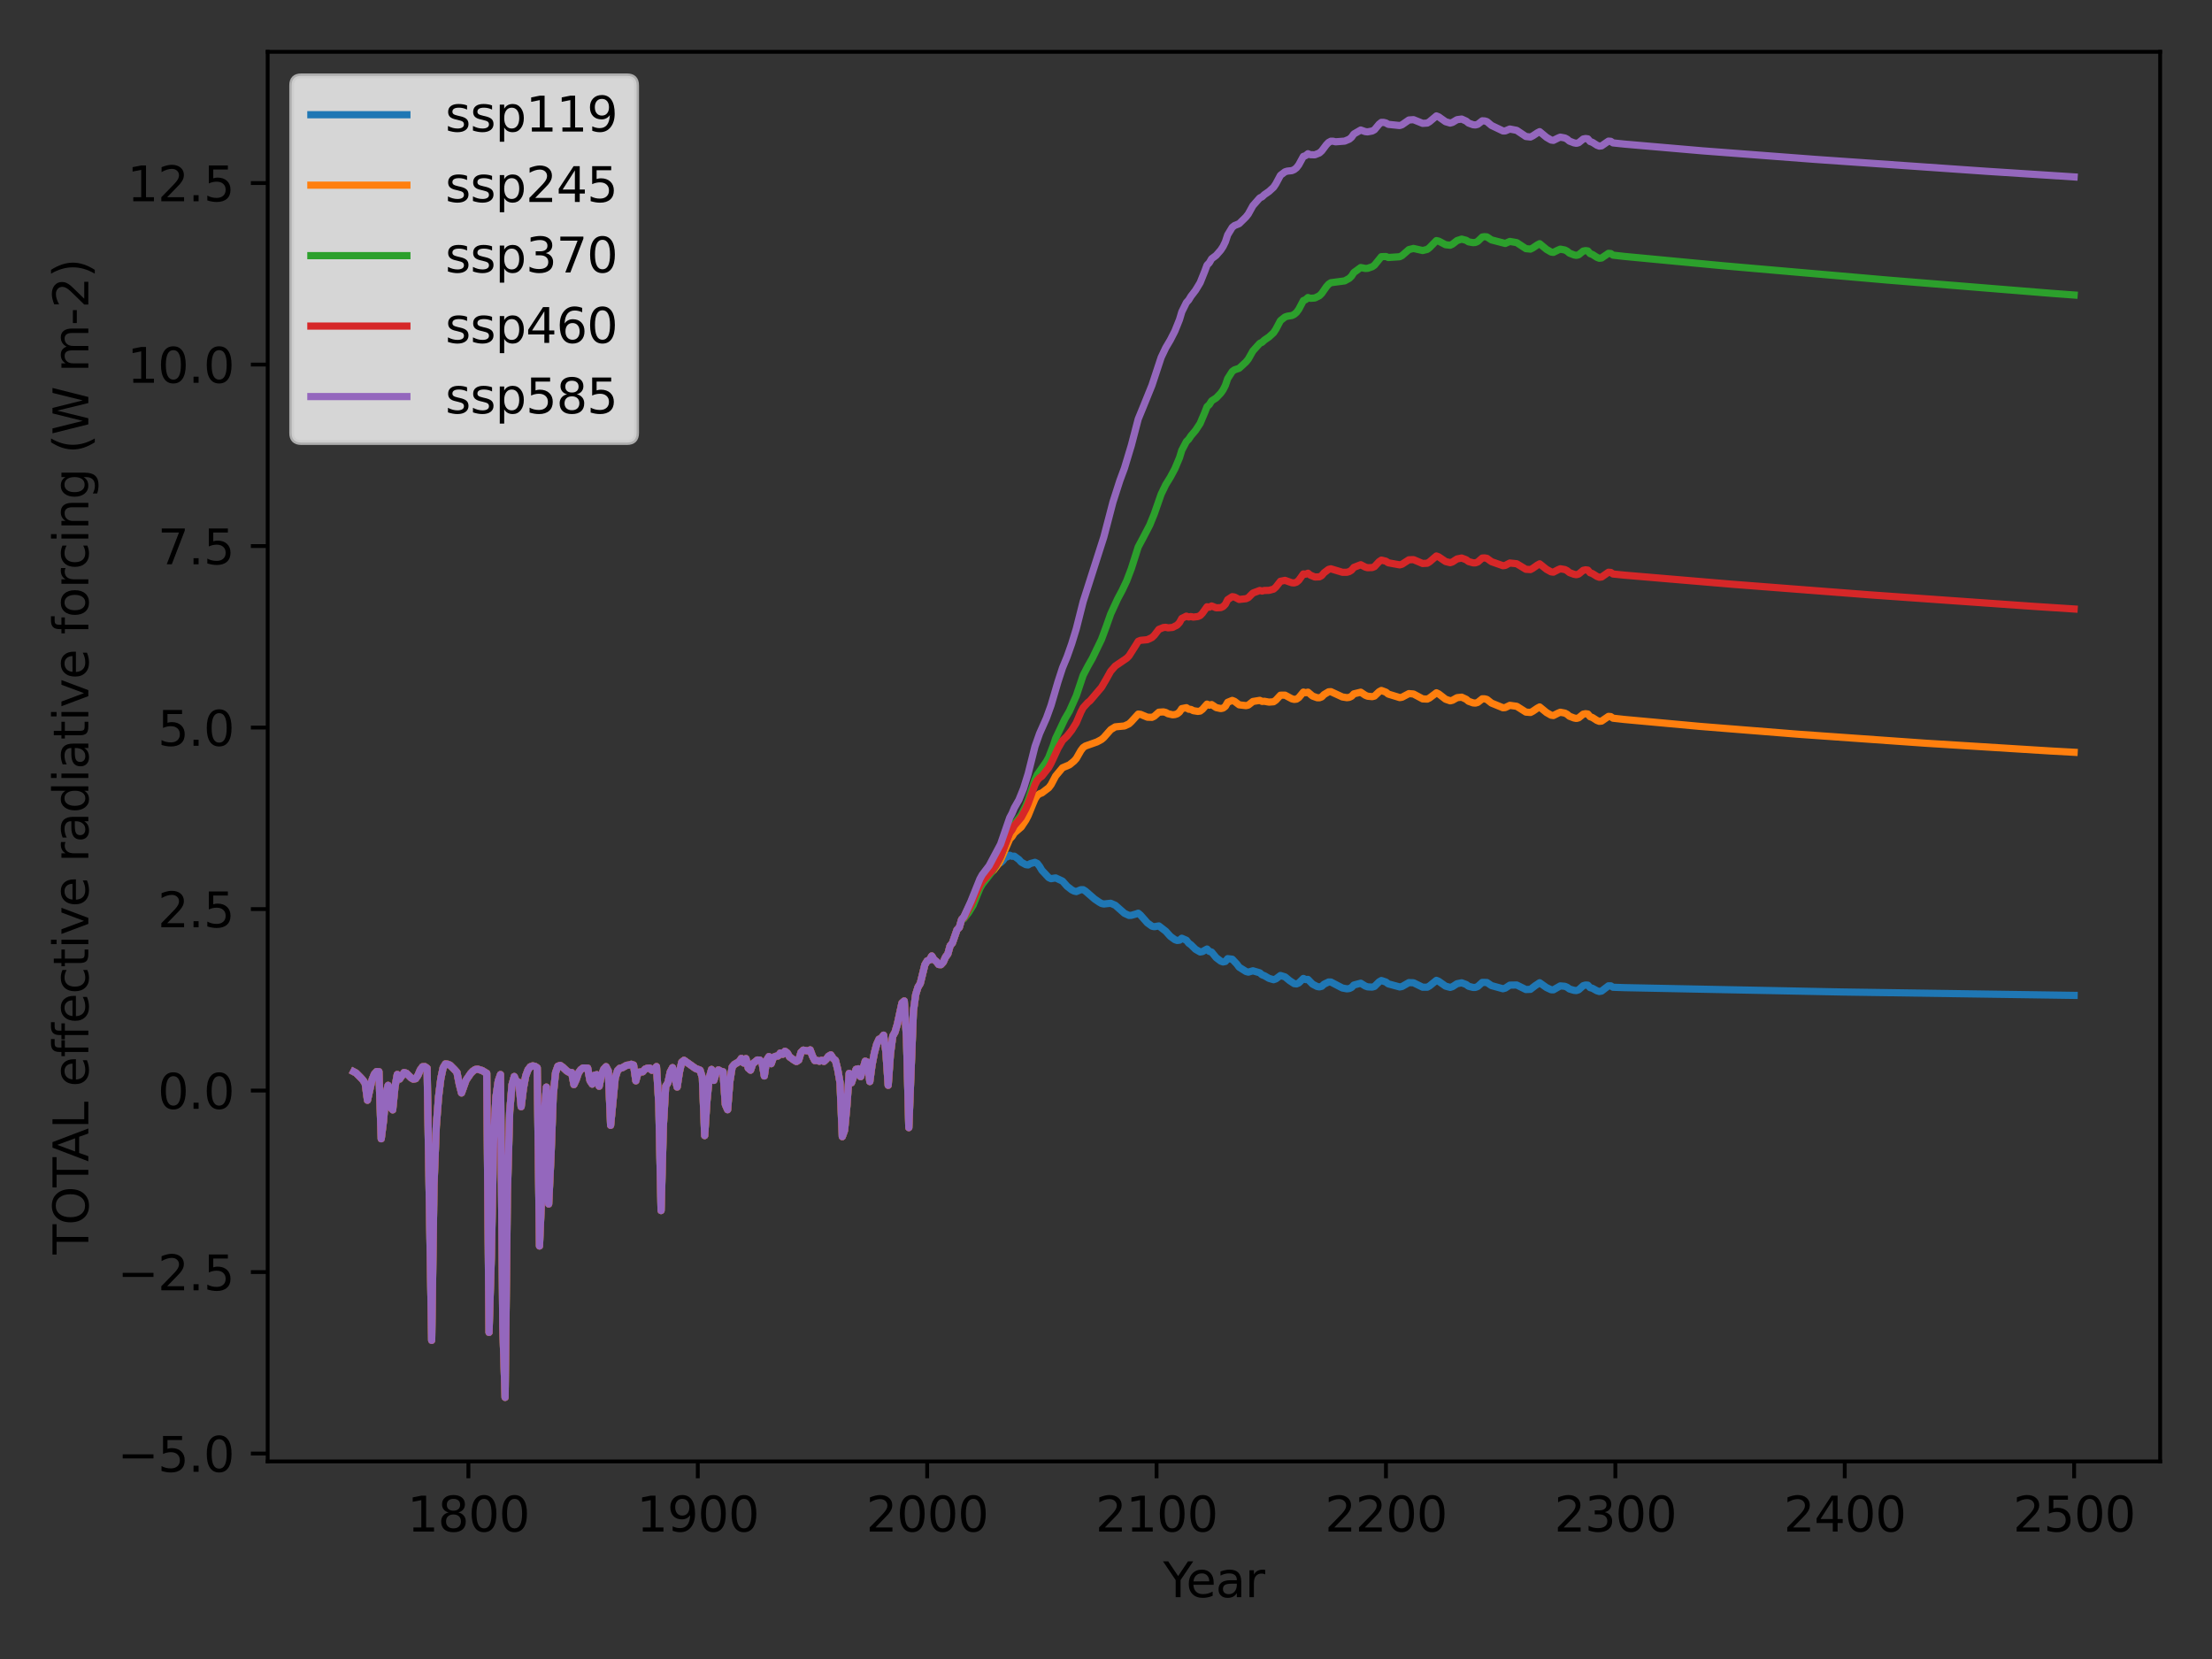 <?xml version="1.0" encoding="utf-8" standalone="no"?>
<!DOCTYPE svg PUBLIC "-//W3C//DTD SVG 1.1//EN"
  "http://www.w3.org/Graphics/SVG/1.1/DTD/svg11.dtd">
<svg xmlns:xlink="http://www.w3.org/1999/xlink" width="460.8pt" height="345.6pt" viewBox="0 0 460.8 345.6" xmlns="http://www.w3.org/2000/svg" version="1.1">
 <rect x="0" y="0" width="460.8" height="345.6" fill="#333333" stroke="none"/>
 <defs>
  <style type="text/css">*{stroke-linejoin: round; stroke-linecap: butt}</style>
 </defs>
 <g id="figure_1">
  <g id="axes_1">
   <g id="patch_1">
    <path d="M 55.761 304.444 
L 450 304.444 
L 450 10.8 
L 55.761 10.8 
L 55.761 304.444 
z
" style="fill: none"/>
   </g>
   <g id="matplotlib.axis_1">
    <g id="xtick_1">
     <g id="line2d_1">
      <defs>
       <path id="mdb85c4cb3c" d="M 0 0 
L 0 3.5 
" style="stroke: #000000; stroke-width: 0.8"/>
      </defs>
      <g>
       <use xlink:href="#mdb85c4cb3c" x="97.574" y="304.444" style="stroke: #000000; stroke-width: 0.8"/>
      </g>
     </g>
     <g id="text_1">
      <!-- 1800 -->
      <g transform="translate(84.849 319.042) scale(0.1 -0.1)">
       <defs>
        <path id="DejaVuSans-31" d="M 794 531 
L 1825 531 
L 1825 4091 
L 703 3866 
L 703 4441 
L 1819 4666 
L 2450 4666 
L 2450 531 
L 3481 531 
L 3481 0 
L 794 0 
L 794 531 
z
" transform="scale(0.016)"/>
        <path id="DejaVuSans-38" d="M 2034 2216 
Q 1584 2216 1326 1975 
Q 1069 1734 1069 1313 
Q 1069 891 1326 650 
Q 1584 409 2034 409 
Q 2484 409 2743 651 
Q 3003 894 3003 1313 
Q 3003 1734 2745 1975 
Q 2488 2216 2034 2216 
z
M 1403 2484 
Q 997 2584 770 2862 
Q 544 3141 544 3541 
Q 544 4100 942 4425 
Q 1341 4750 2034 4750 
Q 2731 4750 3128 4425 
Q 3525 4100 3525 3541 
Q 3525 3141 3298 2862 
Q 3072 2584 2669 2484 
Q 3125 2378 3379 2068 
Q 3634 1759 3634 1313 
Q 3634 634 3220 271 
Q 2806 -91 2034 -91 
Q 1263 -91 848 271 
Q 434 634 434 1313 
Q 434 1759 690 2068 
Q 947 2378 1403 2484 
z
M 1172 3481 
Q 1172 3119 1398 2916 
Q 1625 2713 2034 2713 
Q 2441 2713 2670 2916 
Q 2900 3119 2900 3481 
Q 2900 3844 2670 4047 
Q 2441 4250 2034 4250 
Q 1625 4250 1398 4047 
Q 1172 3844 1172 3481 
z
" transform="scale(0.016)"/>
        <path id="DejaVuSans-30" d="M 2034 4250 
Q 1547 4250 1301 3770 
Q 1056 3291 1056 2328 
Q 1056 1369 1301 889 
Q 1547 409 2034 409 
Q 2525 409 2770 889 
Q 3016 1369 3016 2328 
Q 3016 3291 2770 3770 
Q 2525 4250 2034 4250 
z
M 2034 4750 
Q 2819 4750 3233 4129 
Q 3647 3509 3647 2328 
Q 3647 1150 3233 529 
Q 2819 -91 2034 -91 
Q 1250 -91 836 529 
Q 422 1150 422 2328 
Q 422 3509 836 4129 
Q 1250 4750 2034 4750 
z
" transform="scale(0.016)"/>
       </defs>
       <use xlink:href="#DejaVuSans-31"/>
       <use xlink:href="#DejaVuSans-38" x="63.623"/>
       <use xlink:href="#DejaVuSans-30" x="127.246"/>
       <use xlink:href="#DejaVuSans-30" x="190.869"/>
      </g>
     </g>
    </g>
    <g id="xtick_2">
     <g id="line2d_2">
      <g>
       <use xlink:href="#mdb85c4cb3c" x="145.361" y="304.444" style="stroke: #000000; stroke-width: 0.8"/>
      </g>
     </g>
     <g id="text_2">
      <!-- 1900 -->
      <g transform="translate(132.636 319.042) scale(0.1 -0.1)">
       <defs>
        <path id="DejaVuSans-39" d="M 703 97 
L 703 672 
Q 941 559 1184 500 
Q 1428 441 1663 441 
Q 2288 441 2617 861 
Q 2947 1281 2994 2138 
Q 2813 1869 2534 1725 
Q 2256 1581 1919 1581 
Q 1219 1581 811 2004 
Q 403 2428 403 3163 
Q 403 3881 828 4315 
Q 1253 4750 1959 4750 
Q 2769 4750 3195 4129 
Q 3622 3509 3622 2328 
Q 3622 1225 3098 567 
Q 2575 -91 1691 -91 
Q 1453 -91 1209 -44 
Q 966 3 703 97 
z
M 1959 2075 
Q 2384 2075 2632 2365 
Q 2881 2656 2881 3163 
Q 2881 3666 2632 3958 
Q 2384 4250 1959 4250 
Q 1534 4250 1286 3958 
Q 1038 3666 1038 3163 
Q 1038 2656 1286 2365 
Q 1534 2075 1959 2075 
z
" transform="scale(0.016)"/>
       </defs>
       <use xlink:href="#DejaVuSans-31"/>
       <use xlink:href="#DejaVuSans-39" x="63.623"/>
       <use xlink:href="#DejaVuSans-30" x="127.246"/>
       <use xlink:href="#DejaVuSans-30" x="190.869"/>
      </g>
     </g>
    </g>
    <g id="xtick_3">
     <g id="line2d_3">
      <g>
       <use xlink:href="#mdb85c4cb3c" x="193.147" y="304.444" style="stroke: #000000; stroke-width: 0.8"/>
      </g>
     </g>
     <g id="text_3">
      <!-- 2000 -->
      <g transform="translate(180.422 319.042) scale(0.1 -0.1)">
       <defs>
        <path id="DejaVuSans-32" d="M 1228 531 
L 3431 531 
L 3431 0 
L 469 0 
L 469 531 
Q 828 903 1448 1529 
Q 2069 2156 2228 2338 
Q 2531 2678 2651 2914 
Q 2772 3150 2772 3378 
Q 2772 3750 2511 3984 
Q 2250 4219 1831 4219 
Q 1534 4219 1204 4116 
Q 875 4013 500 3803 
L 500 4441 
Q 881 4594 1212 4672 
Q 1544 4750 1819 4750 
Q 2544 4750 2975 4387 
Q 3406 4025 3406 3419 
Q 3406 3131 3298 2873 
Q 3191 2616 2906 2266 
Q 2828 2175 2409 1742 
Q 1991 1309 1228 531 
z
" transform="scale(0.016)"/>
       </defs>
       <use xlink:href="#DejaVuSans-32"/>
       <use xlink:href="#DejaVuSans-30" x="63.623"/>
       <use xlink:href="#DejaVuSans-30" x="127.246"/>
       <use xlink:href="#DejaVuSans-30" x="190.869"/>
      </g>
     </g>
    </g>
    <g id="xtick_4">
     <g id="line2d_4">
      <g>
       <use xlink:href="#mdb85c4cb3c" x="240.934" y="304.444" style="stroke: #000000; stroke-width: 0.8"/>
      </g>
     </g>
     <g id="text_4">
      <!-- 2100 -->
      <g transform="translate(228.209 319.042) scale(0.1 -0.1)">
       <use xlink:href="#DejaVuSans-32"/>
       <use xlink:href="#DejaVuSans-31" x="63.623"/>
       <use xlink:href="#DejaVuSans-30" x="127.246"/>
       <use xlink:href="#DejaVuSans-30" x="190.869"/>
      </g>
     </g>
    </g>
    <g id="xtick_5">
     <g id="line2d_5">
      <g>
       <use xlink:href="#mdb85c4cb3c" x="288.72" y="304.444" style="stroke: #000000; stroke-width: 0.8"/>
      </g>
     </g>
     <g id="text_5">
      <!-- 2200 -->
      <g transform="translate(275.995 319.042) scale(0.1 -0.1)">
       <use xlink:href="#DejaVuSans-32"/>
       <use xlink:href="#DejaVuSans-32" x="63.623"/>
       <use xlink:href="#DejaVuSans-30" x="127.246"/>
       <use xlink:href="#DejaVuSans-30" x="190.869"/>
      </g>
     </g>
    </g>
    <g id="xtick_6">
     <g id="line2d_6">
      <g>
       <use xlink:href="#mdb85c4cb3c" x="336.507" y="304.444" style="stroke: #000000; stroke-width: 0.8"/>
      </g>
     </g>
     <g id="text_6">
      <!-- 2300 -->
      <g transform="translate(323.782 319.042) scale(0.1 -0.1)">
       <defs>
        <path id="DejaVuSans-33" d="M 2597 2516 
Q 3050 2419 3304 2112 
Q 3559 1806 3559 1356 
Q 3559 666 3084 287 
Q 2609 -91 1734 -91 
Q 1441 -91 1130 -33 
Q 819 25 488 141 
L 488 750 
Q 750 597 1062 519 
Q 1375 441 1716 441 
Q 2309 441 2620 675 
Q 2931 909 2931 1356 
Q 2931 1769 2642 2001 
Q 2353 2234 1838 2234 
L 1294 2234 
L 1294 2753 
L 1863 2753 
Q 2328 2753 2575 2939 
Q 2822 3125 2822 3475 
Q 2822 3834 2567 4026 
Q 2313 4219 1838 4219 
Q 1578 4219 1281 4162 
Q 984 4106 628 3988 
L 628 4550 
Q 988 4650 1302 4700 
Q 1616 4750 1894 4750 
Q 2613 4750 3031 4423 
Q 3450 4097 3450 3541 
Q 3450 3153 3228 2886 
Q 3006 2619 2597 2516 
z
" transform="scale(0.016)"/>
       </defs>
       <use xlink:href="#DejaVuSans-32"/>
       <use xlink:href="#DejaVuSans-33" x="63.623"/>
       <use xlink:href="#DejaVuSans-30" x="127.246"/>
       <use xlink:href="#DejaVuSans-30" x="190.869"/>
      </g>
     </g>
    </g>
    <g id="xtick_7">
     <g id="line2d_7">
      <g>
       <use xlink:href="#mdb85c4cb3c" x="384.293" y="304.444" style="stroke: #000000; stroke-width: 0.8"/>
      </g>
     </g>
     <g id="text_7">
      <!-- 2400 -->
      <g transform="translate(371.568 319.042) scale(0.1 -0.1)">
       <defs>
        <path id="DejaVuSans-34" d="M 2419 4116 
L 825 1625 
L 2419 1625 
L 2419 4116 
z
M 2253 4666 
L 3047 4666 
L 3047 1625 
L 3713 1625 
L 3713 1100 
L 3047 1100 
L 3047 0 
L 2419 0 
L 2419 1100 
L 313 1100 
L 313 1709 
L 2253 4666 
z
" transform="scale(0.016)"/>
       </defs>
       <use xlink:href="#DejaVuSans-32"/>
       <use xlink:href="#DejaVuSans-34" x="63.623"/>
       <use xlink:href="#DejaVuSans-30" x="127.246"/>
       <use xlink:href="#DejaVuSans-30" x="190.869"/>
      </g>
     </g>
    </g>
    <g id="xtick_8">
     <g id="line2d_8">
      <g>
       <use xlink:href="#mdb85c4cb3c" x="432.08" y="304.444" style="stroke: #000000; stroke-width: 0.8"/>
      </g>
     </g>
     <g id="text_8">
      <!-- 2500 -->
      <g transform="translate(419.355 319.042) scale(0.1 -0.1)">
       <defs>
        <path id="DejaVuSans-35" d="M 691 4666 
L 3169 4666 
L 3169 4134 
L 1269 4134 
L 1269 2991 
Q 1406 3038 1543 3061 
Q 1681 3084 1819 3084 
Q 2600 3084 3056 2656 
Q 3513 2228 3513 1497 
Q 3513 744 3044 326 
Q 2575 -91 1722 -91 
Q 1428 -91 1123 -41 
Q 819 9 494 109 
L 494 744 
Q 775 591 1075 516 
Q 1375 441 1709 441 
Q 2250 441 2565 725 
Q 2881 1009 2881 1497 
Q 2881 1984 2565 2268 
Q 2250 2553 1709 2553 
Q 1456 2553 1204 2497 
Q 953 2441 691 2322 
L 691 4666 
z
" transform="scale(0.016)"/>
       </defs>
       <use xlink:href="#DejaVuSans-32"/>
       <use xlink:href="#DejaVuSans-35" x="63.623"/>
       <use xlink:href="#DejaVuSans-30" x="127.246"/>
       <use xlink:href="#DejaVuSans-30" x="190.869"/>
      </g>
     </g>
    </g>
    <g id="text_9">
     <!-- Year -->
     <g transform="translate(242.293 332.72) scale(0.1 -0.1)">
      <defs>
       <path id="DejaVuSans-59" d="M -13 4666 
L 666 4666 
L 1959 2747 
L 3244 4666 
L 3922 4666 
L 2272 2222 
L 2272 0 
L 1638 0 
L 1638 2222 
L -13 4666 
z
" transform="scale(0.016)"/>
       <path id="DejaVuSans-65" d="M 3597 1894 
L 3597 1613 
L 953 1613 
Q 991 1019 1311 708 
Q 1631 397 2203 397 
Q 2534 397 2845 478 
Q 3156 559 3463 722 
L 3463 178 
Q 3153 47 2828 -22 
Q 2503 -91 2169 -91 
Q 1331 -91 842 396 
Q 353 884 353 1716 
Q 353 2575 817 3079 
Q 1281 3584 2069 3584 
Q 2775 3584 3186 3129 
Q 3597 2675 3597 1894 
z
M 3022 2063 
Q 3016 2534 2758 2815 
Q 2500 3097 2075 3097 
Q 1594 3097 1305 2825 
Q 1016 2553 972 2059 
L 3022 2063 
z
" transform="scale(0.016)"/>
       <path id="DejaVuSans-61" d="M 2194 1759 
Q 1497 1759 1228 1600 
Q 959 1441 959 1056 
Q 959 750 1161 570 
Q 1363 391 1709 391 
Q 2188 391 2477 730 
Q 2766 1069 2766 1631 
L 2766 1759 
L 2194 1759 
z
M 3341 1997 
L 3341 0 
L 2766 0 
L 2766 531 
Q 2569 213 2275 61 
Q 1981 -91 1556 -91 
Q 1019 -91 701 211 
Q 384 513 384 1019 
Q 384 1609 779 1909 
Q 1175 2209 1959 2209 
L 2766 2209 
L 2766 2266 
Q 2766 2663 2505 2880 
Q 2244 3097 1772 3097 
Q 1472 3097 1187 3025 
Q 903 2953 641 2809 
L 641 3341 
Q 956 3463 1253 3523 
Q 1550 3584 1831 3584 
Q 2591 3584 2966 3190 
Q 3341 2797 3341 1997 
z
" transform="scale(0.016)"/>
       <path id="DejaVuSans-72" d="M 2631 2963 
Q 2534 3019 2420 3045 
Q 2306 3072 2169 3072 
Q 1681 3072 1420 2755 
Q 1159 2438 1159 1844 
L 1159 0 
L 581 0 
L 581 3500 
L 1159 3500 
L 1159 2956 
Q 1341 3275 1631 3429 
Q 1922 3584 2338 3584 
Q 2397 3584 2469 3576 
Q 2541 3569 2628 3553 
L 2631 2963 
z
" transform="scale(0.016)"/>
      </defs>
      <use xlink:href="#DejaVuSans-59"/>
      <use xlink:href="#DejaVuSans-65" x="47.834"/>
      <use xlink:href="#DejaVuSans-61" x="109.357"/>
      <use xlink:href="#DejaVuSans-72" x="170.637"/>
     </g>
    </g>
   </g>
   <g id="matplotlib.axis_2">
    <g id="ytick_1">
     <g id="line2d_9">
      <defs>
       <path id="m37ba47ed3e" d="M 0 0 
L -3.5 0 
" style="stroke: #000000; stroke-width: 0.8"/>
      </defs>
      <g>
       <use xlink:href="#m37ba47ed3e" x="55.761" y="302.802" style="stroke: #000000; stroke-width: 0.8"/>
      </g>
     </g>
     <g id="text_10">
      <!-- −5.0 -->
      <g transform="translate(24.478 306.601) scale(0.1 -0.1)">
       <defs>
        <path id="DejaVuSans-2212" d="M 678 2272 
L 4684 2272 
L 4684 1741 
L 678 1741 
L 678 2272 
z
" transform="scale(0.016)"/>
        <path id="DejaVuSans-2e" d="M 684 794 
L 1344 794 
L 1344 0 
L 684 0 
L 684 794 
z
" transform="scale(0.016)"/>
       </defs>
       <use xlink:href="#DejaVuSans-2212"/>
       <use xlink:href="#DejaVuSans-35" x="83.789"/>
       <use xlink:href="#DejaVuSans-2e" x="147.412"/>
       <use xlink:href="#DejaVuSans-30" x="179.199"/>
      </g>
     </g>
    </g>
    <g id="ytick_2">
     <g id="line2d_10">
      <g>
       <use xlink:href="#m37ba47ed3e" x="55.761" y="264.992" style="stroke: #000000; stroke-width: 0.8"/>
      </g>
     </g>
     <g id="text_11">
      <!-- −2.5 -->
      <g transform="translate(24.478 268.791) scale(0.1 -0.1)">
       <use xlink:href="#DejaVuSans-2212"/>
       <use xlink:href="#DejaVuSans-32" x="83.789"/>
       <use xlink:href="#DejaVuSans-2e" x="147.412"/>
       <use xlink:href="#DejaVuSans-35" x="179.199"/>
      </g>
     </g>
    </g>
    <g id="ytick_3">
     <g id="line2d_11">
      <g>
       <use xlink:href="#m37ba47ed3e" x="55.761" y="227.182" style="stroke: #000000; stroke-width: 0.8"/>
      </g>
     </g>
     <g id="text_12">
      <!-- 0.0 -->
      <g transform="translate(32.858 230.981) scale(0.1 -0.1)">
       <use xlink:href="#DejaVuSans-30"/>
       <use xlink:href="#DejaVuSans-2e" x="63.623"/>
       <use xlink:href="#DejaVuSans-30" x="95.41"/>
      </g>
     </g>
    </g>
    <g id="ytick_4">
     <g id="line2d_12">
      <g>
       <use xlink:href="#m37ba47ed3e" x="55.761" y="189.372" style="stroke: #000000; stroke-width: 0.8"/>
      </g>
     </g>
     <g id="text_13">
      <!-- 2.5 -->
      <g transform="translate(32.858 193.171) scale(0.1 -0.1)">
       <use xlink:href="#DejaVuSans-32"/>
       <use xlink:href="#DejaVuSans-2e" x="63.623"/>
       <use xlink:href="#DejaVuSans-35" x="95.41"/>
      </g>
     </g>
    </g>
    <g id="ytick_5">
     <g id="line2d_13">
      <g>
       <use xlink:href="#m37ba47ed3e" x="55.761" y="151.562" style="stroke: #000000; stroke-width: 0.8"/>
      </g>
     </g>
     <g id="text_14">
      <!-- 5.0 -->
      <g transform="translate(32.858 155.361) scale(0.1 -0.1)">
       <use xlink:href="#DejaVuSans-35"/>
       <use xlink:href="#DejaVuSans-2e" x="63.623"/>
       <use xlink:href="#DejaVuSans-30" x="95.41"/>
      </g>
     </g>
    </g>
    <g id="ytick_6">
     <g id="line2d_14">
      <g>
       <use xlink:href="#m37ba47ed3e" x="55.761" y="113.752" style="stroke: #000000; stroke-width: 0.8"/>
      </g>
     </g>
     <g id="text_15">
      <!-- 7.5 -->
      <g transform="translate(32.858 117.551) scale(0.1 -0.1)">
       <defs>
        <path id="DejaVuSans-37" d="M 525 4666 
L 3525 4666 
L 3525 4397 
L 1831 0 
L 1172 0 
L 2766 4134 
L 525 4134 
L 525 4666 
z
" transform="scale(0.016)"/>
       </defs>
       <use xlink:href="#DejaVuSans-37"/>
       <use xlink:href="#DejaVuSans-2e" x="63.623"/>
       <use xlink:href="#DejaVuSans-35" x="95.41"/>
      </g>
     </g>
    </g>
    <g id="ytick_7">
     <g id="line2d_15">
      <g>
       <use xlink:href="#m37ba47ed3e" x="55.761" y="75.942" style="stroke: #000000; stroke-width: 0.8"/>
      </g>
     </g>
     <g id="text_16">
      <!-- 10.0 -->
      <g transform="translate(26.495 79.741) scale(0.1 -0.1)">
       <use xlink:href="#DejaVuSans-31"/>
       <use xlink:href="#DejaVuSans-30" x="63.623"/>
       <use xlink:href="#DejaVuSans-2e" x="127.246"/>
       <use xlink:href="#DejaVuSans-30" x="159.033"/>
      </g>
     </g>
    </g>
    <g id="ytick_8">
     <g id="line2d_16">
      <g>
       <use xlink:href="#m37ba47ed3e" x="55.761" y="38.131" style="stroke: #000000; stroke-width: 0.8"/>
      </g>
     </g>
     <g id="text_17">
      <!-- 12.5 -->
      <g transform="translate(26.495 41.931) scale(0.1 -0.1)">
       <use xlink:href="#DejaVuSans-31"/>
       <use xlink:href="#DejaVuSans-32" x="63.623"/>
       <use xlink:href="#DejaVuSans-2e" x="127.246"/>
       <use xlink:href="#DejaVuSans-35" x="159.033"/>
      </g>
     </g>
    </g>
    <g id="text_18">
     <!-- TOTAL effective radiative forcing (W m-2) -->
     <g transform="translate(18.398 261.314) rotate(-90) scale(0.1 -0.1)">
      <defs>
       <path id="DejaVuSans-54" d="M -19 4666 
L 3928 4666 
L 3928 4134 
L 2272 4134 
L 2272 0 
L 1638 0 
L 1638 4134 
L -19 4134 
L -19 4666 
z
" transform="scale(0.016)"/>
       <path id="DejaVuSans-4f" d="M 2522 4238 
Q 1834 4238 1429 3725 
Q 1025 3213 1025 2328 
Q 1025 1447 1429 934 
Q 1834 422 2522 422 
Q 3209 422 3611 934 
Q 4013 1447 4013 2328 
Q 4013 3213 3611 3725 
Q 3209 4238 2522 4238 
z
M 2522 4750 
Q 3503 4750 4090 4092 
Q 4678 3434 4678 2328 
Q 4678 1225 4090 567 
Q 3503 -91 2522 -91 
Q 1538 -91 948 565 
Q 359 1222 359 2328 
Q 359 3434 948 4092 
Q 1538 4750 2522 4750 
z
" transform="scale(0.016)"/>
       <path id="DejaVuSans-41" d="M 2188 4044 
L 1331 1722 
L 3047 1722 
L 2188 4044 
z
M 1831 4666 
L 2547 4666 
L 4325 0 
L 3669 0 
L 3244 1197 
L 1141 1197 
L 716 0 
L 50 0 
L 1831 4666 
z
" transform="scale(0.016)"/>
       <path id="DejaVuSans-4c" d="M 628 4666 
L 1259 4666 
L 1259 531 
L 3531 531 
L 3531 0 
L 628 0 
L 628 4666 
z
" transform="scale(0.016)"/>
       <path id="DejaVuSans-20" transform="scale(0.016)"/>
       <path id="DejaVuSans-66" d="M 2375 4863 
L 2375 4384 
L 1825 4384 
Q 1516 4384 1395 4259 
Q 1275 4134 1275 3809 
L 1275 3500 
L 2222 3500 
L 2222 3053 
L 1275 3053 
L 1275 0 
L 697 0 
L 697 3053 
L 147 3053 
L 147 3500 
L 697 3500 
L 697 3744 
Q 697 4328 969 4595 
Q 1241 4863 1831 4863 
L 2375 4863 
z
" transform="scale(0.016)"/>
       <path id="DejaVuSans-63" d="M 3122 3366 
L 3122 2828 
Q 2878 2963 2633 3030 
Q 2388 3097 2138 3097 
Q 1578 3097 1268 2742 
Q 959 2388 959 1747 
Q 959 1106 1268 751 
Q 1578 397 2138 397 
Q 2388 397 2633 464 
Q 2878 531 3122 666 
L 3122 134 
Q 2881 22 2623 -34 
Q 2366 -91 2075 -91 
Q 1284 -91 818 406 
Q 353 903 353 1747 
Q 353 2603 823 3093 
Q 1294 3584 2113 3584 
Q 2378 3584 2631 3529 
Q 2884 3475 3122 3366 
z
" transform="scale(0.016)"/>
       <path id="DejaVuSans-74" d="M 1172 4494 
L 1172 3500 
L 2356 3500 
L 2356 3053 
L 1172 3053 
L 1172 1153 
Q 1172 725 1289 603 
Q 1406 481 1766 481 
L 2356 481 
L 2356 0 
L 1766 0 
Q 1100 0 847 248 
Q 594 497 594 1153 
L 594 3053 
L 172 3053 
L 172 3500 
L 594 3500 
L 594 4494 
L 1172 4494 
z
" transform="scale(0.016)"/>
       <path id="DejaVuSans-69" d="M 603 3500 
L 1178 3500 
L 1178 0 
L 603 0 
L 603 3500 
z
M 603 4863 
L 1178 4863 
L 1178 4134 
L 603 4134 
L 603 4863 
z
" transform="scale(0.016)"/>
       <path id="DejaVuSans-76" d="M 191 3500 
L 800 3500 
L 1894 563 
L 2988 3500 
L 3597 3500 
L 2284 0 
L 1503 0 
L 191 3500 
z
" transform="scale(0.016)"/>
       <path id="DejaVuSans-64" d="M 2906 2969 
L 2906 4863 
L 3481 4863 
L 3481 0 
L 2906 0 
L 2906 525 
Q 2725 213 2448 61 
Q 2172 -91 1784 -91 
Q 1150 -91 751 415 
Q 353 922 353 1747 
Q 353 2572 751 3078 
Q 1150 3584 1784 3584 
Q 2172 3584 2448 3432 
Q 2725 3281 2906 2969 
z
M 947 1747 
Q 947 1113 1208 752 
Q 1469 391 1925 391 
Q 2381 391 2643 752 
Q 2906 1113 2906 1747 
Q 2906 2381 2643 2742 
Q 2381 3103 1925 3103 
Q 1469 3103 1208 2742 
Q 947 2381 947 1747 
z
" transform="scale(0.016)"/>
       <path id="DejaVuSans-6f" d="M 1959 3097 
Q 1497 3097 1228 2736 
Q 959 2375 959 1747 
Q 959 1119 1226 758 
Q 1494 397 1959 397 
Q 2419 397 2687 759 
Q 2956 1122 2956 1747 
Q 2956 2369 2687 2733 
Q 2419 3097 1959 3097 
z
M 1959 3584 
Q 2709 3584 3137 3096 
Q 3566 2609 3566 1747 
Q 3566 888 3137 398 
Q 2709 -91 1959 -91 
Q 1206 -91 779 398 
Q 353 888 353 1747 
Q 353 2609 779 3096 
Q 1206 3584 1959 3584 
z
" transform="scale(0.016)"/>
       <path id="DejaVuSans-6e" d="M 3513 2113 
L 3513 0 
L 2938 0 
L 2938 2094 
Q 2938 2591 2744 2837 
Q 2550 3084 2163 3084 
Q 1697 3084 1428 2787 
Q 1159 2491 1159 1978 
L 1159 0 
L 581 0 
L 581 3500 
L 1159 3500 
L 1159 2956 
Q 1366 3272 1645 3428 
Q 1925 3584 2291 3584 
Q 2894 3584 3203 3211 
Q 3513 2838 3513 2113 
z
" transform="scale(0.016)"/>
       <path id="DejaVuSans-67" d="M 2906 1791 
Q 2906 2416 2648 2759 
Q 2391 3103 1925 3103 
Q 1463 3103 1205 2759 
Q 947 2416 947 1791 
Q 947 1169 1205 825 
Q 1463 481 1925 481 
Q 2391 481 2648 825 
Q 2906 1169 2906 1791 
z
M 3481 434 
Q 3481 -459 3084 -895 
Q 2688 -1331 1869 -1331 
Q 1566 -1331 1297 -1286 
Q 1028 -1241 775 -1147 
L 775 -588 
Q 1028 -725 1275 -790 
Q 1522 -856 1778 -856 
Q 2344 -856 2625 -561 
Q 2906 -266 2906 331 
L 2906 616 
Q 2728 306 2450 153 
Q 2172 0 1784 0 
Q 1141 0 747 490 
Q 353 981 353 1791 
Q 353 2603 747 3093 
Q 1141 3584 1784 3584 
Q 2172 3584 2450 3431 
Q 2728 3278 2906 2969 
L 2906 3500 
L 3481 3500 
L 3481 434 
z
" transform="scale(0.016)"/>
       <path id="DejaVuSans-28" d="M 1984 4856 
Q 1566 4138 1362 3434 
Q 1159 2731 1159 2009 
Q 1159 1288 1364 580 
Q 1569 -128 1984 -844 
L 1484 -844 
Q 1016 -109 783 600 
Q 550 1309 550 2009 
Q 550 2706 781 3412 
Q 1013 4119 1484 4856 
L 1984 4856 
z
" transform="scale(0.016)"/>
       <path id="DejaVuSans-57" d="M 213 4666 
L 850 4666 
L 1831 722 
L 2809 4666 
L 3519 4666 
L 4500 722 
L 5478 4666 
L 6119 4666 
L 4947 0 
L 4153 0 
L 3169 4050 
L 2175 0 
L 1381 0 
L 213 4666 
z
" transform="scale(0.016)"/>
       <path id="DejaVuSans-6d" d="M 3328 2828 
Q 3544 3216 3844 3400 
Q 4144 3584 4550 3584 
Q 5097 3584 5394 3201 
Q 5691 2819 5691 2113 
L 5691 0 
L 5113 0 
L 5113 2094 
Q 5113 2597 4934 2840 
Q 4756 3084 4391 3084 
Q 3944 3084 3684 2787 
Q 3425 2491 3425 1978 
L 3425 0 
L 2847 0 
L 2847 2094 
Q 2847 2600 2669 2842 
Q 2491 3084 2119 3084 
Q 1678 3084 1418 2786 
Q 1159 2488 1159 1978 
L 1159 0 
L 581 0 
L 581 3500 
L 1159 3500 
L 1159 2956 
Q 1356 3278 1631 3431 
Q 1906 3584 2284 3584 
Q 2666 3584 2933 3390 
Q 3200 3197 3328 2828 
z
" transform="scale(0.016)"/>
       <path id="DejaVuSans-2d" d="M 313 2009 
L 1997 2009 
L 1997 1497 
L 313 1497 
L 313 2009 
z
" transform="scale(0.016)"/>
       <path id="DejaVuSans-29" d="M 513 4856 
L 1013 4856 
Q 1481 4119 1714 3412 
Q 1947 2706 1947 2009 
Q 1947 1309 1714 600 
Q 1481 -109 1013 -844 
L 513 -844 
Q 928 -128 1133 580 
Q 1338 1288 1338 2009 
Q 1338 2731 1133 3434 
Q 928 4138 513 4856 
z
" transform="scale(0.016)"/>
      </defs>
      <use xlink:href="#DejaVuSans-54"/>
      <use xlink:href="#DejaVuSans-4f" x="61.084"/>
      <use xlink:href="#DejaVuSans-54" x="139.795"/>
      <use xlink:href="#DejaVuSans-41" x="193.129"/>
      <use xlink:href="#DejaVuSans-4c" x="261.537"/>
      <use xlink:href="#DejaVuSans-20" x="317.25"/>
      <use xlink:href="#DejaVuSans-65" x="349.037"/>
      <use xlink:href="#DejaVuSans-66" x="410.561"/>
      <use xlink:href="#DejaVuSans-66" x="445.766"/>
      <use xlink:href="#DejaVuSans-65" x="480.971"/>
      <use xlink:href="#DejaVuSans-63" x="542.494"/>
      <use xlink:href="#DejaVuSans-74" x="597.475"/>
      <use xlink:href="#DejaVuSans-69" x="636.684"/>
      <use xlink:href="#DejaVuSans-76" x="664.467"/>
      <use xlink:href="#DejaVuSans-65" x="723.646"/>
      <use xlink:href="#DejaVuSans-20" x="785.17"/>
      <use xlink:href="#DejaVuSans-72" x="816.957"/>
      <use xlink:href="#DejaVuSans-61" x="858.07"/>
      <use xlink:href="#DejaVuSans-64" x="919.35"/>
      <use xlink:href="#DejaVuSans-69" x="982.826"/>
      <use xlink:href="#DejaVuSans-61" x="1010.609"/>
      <use xlink:href="#DejaVuSans-74" x="1071.889"/>
      <use xlink:href="#DejaVuSans-69" x="1111.098"/>
      <use xlink:href="#DejaVuSans-76" x="1138.881"/>
      <use xlink:href="#DejaVuSans-65" x="1198.061"/>
      <use xlink:href="#DejaVuSans-20" x="1259.584"/>
      <use xlink:href="#DejaVuSans-66" x="1291.371"/>
      <use xlink:href="#DejaVuSans-6f" x="1326.576"/>
      <use xlink:href="#DejaVuSans-72" x="1387.758"/>
      <use xlink:href="#DejaVuSans-63" x="1426.621"/>
      <use xlink:href="#DejaVuSans-69" x="1481.602"/>
      <use xlink:href="#DejaVuSans-6e" x="1509.385"/>
      <use xlink:href="#DejaVuSans-67" x="1572.764"/>
      <use xlink:href="#DejaVuSans-20" x="1636.24"/>
      <use xlink:href="#DejaVuSans-28" x="1668.027"/>
      <use xlink:href="#DejaVuSans-57" x="1707.041"/>
      <use xlink:href="#DejaVuSans-20" x="1805.918"/>
      <use xlink:href="#DejaVuSans-6d" x="1837.705"/>
      <use xlink:href="#DejaVuSans-2d" x="1935.117"/>
      <use xlink:href="#DejaVuSans-32" x="1971.201"/>
      <use xlink:href="#DejaVuSans-29" x="2034.824"/>
     </g>
    </g>
   </g>
   <g id="line2d_17">
    <path d="M 73.681 223.259 
L 74.159 223.51 
L 75.114 224.467 
L 75.592 224.984 
L 76.07 225.69 
L 76.548 229.194 
L 77.504 224.956 
L 77.982 223.755 
L 78.46 223.231 
L 78.937 223.253 
L 79.415 237.225 
L 79.893 233.467 
L 80.371 227.91 
L 80.849 226.11 
L 81.327 230.65 
L 81.805 231.201 
L 82.282 226.427 
L 82.76 223.838 
L 83.238 224.79 
L 84.194 223.42 
L 84.672 223.588 
L 85.628 224.539 
L 86.105 224.803 
L 86.583 224.715 
L 87.061 224.02 
L 87.539 222.897 
L 88.017 222.23 
L 88.495 222.196 
L 88.973 222.524 
L 89.928 279.215 
L 90.406 247.014 
L 90.884 234.633 
L 91.362 228.488 
L 91.84 224.644 
L 92.318 222.411 
L 92.796 221.636 
L 93.273 221.692 
L 93.751 221.89 
L 94.707 222.848 
L 95.185 223.38 
L 95.663 225.821 
L 96.141 227.681 
L 97.096 225.012 
L 98.052 223.618 
L 98.53 223.124 
L 99.008 222.8 
L 99.486 222.723 
L 100.441 223.01 
L 101.397 223.592 
L 101.875 277.558 
L 102.353 261.819 
L 102.831 237.626 
L 103.309 228.527 
L 103.786 225.206 
L 104.264 223.858 
L 104.742 276.366 
L 105.22 291.096 
L 105.698 248.556 
L 106.176 231.652 
L 106.654 225.983 
L 107.131 224.266 
L 107.609 225.389 
L 108.087 225.459 
L 108.565 230.541 
L 109.043 226.698 
L 109.521 224.118 
L 109.999 222.843 
L 110.477 222.23 
L 110.954 222.047 
L 111.432 222.126 
L 111.91 222.446 
L 112.388 259.555 
L 112.866 248.642 
L 113.344 232.552 
L 113.822 226.472 
L 114.299 250.812 
L 114.777 240.936 
L 115.255 228.113 
L 115.733 223.448 
L 116.211 222.116 
L 116.689 221.942 
L 117.167 222.259 
L 118.122 223.141 
L 118.6 223.409 
L 119.078 223.424 
L 119.556 225.932 
L 120.034 224.9 
L 120.512 223.479 
L 120.99 222.812 
L 121.467 222.481 
L 122.423 222.508 
L 122.901 225.112 
L 123.379 225.835 
L 123.857 223.995 
L 124.335 223.884 
L 124.813 226.279 
L 125.29 223.995 
L 125.768 222.734 
L 126.246 222.216 
L 126.724 223.115 
L 127.202 234.422 
L 128.158 224.563 
L 128.635 223.046 
L 129.113 222.549 
L 129.591 222.45 
L 130.547 221.917 
L 131.025 221.872 
L 131.503 221.709 
L 131.98 221.869 
L 132.458 225.151 
L 132.936 223.386 
L 133.892 223.271 
L 134.37 222.727 
L 134.848 222.531 
L 135.326 222.495 
L 135.803 222.953 
L 136.281 222.716 
L 136.759 222.199 
L 137.237 230.027 
L 137.715 252.178 
L 138.193 234.583 
L 138.671 226.31 
L 139.148 225.54 
L 139.626 223.308 
L 140.104 222.419 
L 141.06 226.445 
L 141.538 223.325 
L 142.016 221.28 
L 142.494 220.883 
L 144.883 222.574 
L 145.839 222.943 
L 146.316 224.481 
L 146.794 236.556 
L 147.272 229.299 
L 147.75 224.542 
L 148.228 222.79 
L 148.706 225.063 
L 149.184 223.525 
L 149.662 222.885 
L 150.139 223.155 
L 150.617 223.268 
L 151.095 230.088 
L 151.573 231.171 
L 152.051 225.245 
L 152.529 222.259 
L 153.007 221.715 
L 153.962 221.167 
L 154.44 220.487 
L 154.918 221.433 
L 155.396 220.534 
L 155.874 222.515 
L 156.352 222.927 
L 156.829 221.577 
L 157.785 220.82 
L 158.263 220.83 
L 158.741 221.32 
L 159.219 224.138 
L 159.697 220.878 
L 160.175 220.113 
L 160.652 221.581 
L 161.13 220.243 
L 161.608 220.039 
L 162.086 219.966 
L 162.564 219.36 
L 163.042 219.624 
L 163.52 219.004 
L 163.997 219.336 
L 164.475 220.171 
L 165.431 220.854 
L 165.909 221.131 
L 166.387 220.832 
L 166.865 219.228 
L 167.343 218.764 
L 168.298 218.92 
L 168.776 218.718 
L 169.254 220.004 
L 169.732 220.928 
L 170.21 220.912 
L 170.688 221.065 
L 171.165 220.88 
L 171.643 221.102 
L 172.121 220.655 
L 172.599 220.019 
L 173.077 219.757 
L 173.555 220.493 
L 174.033 220.894 
L 174.511 222.801 
L 174.988 225.491 
L 175.466 236.781 
L 175.944 235.444 
L 176.422 230.412 
L 176.9 223.616 
L 177.378 225.556 
L 178.333 222.769 
L 178.811 222.651 
L 179.289 224.278 
L 180.245 221.068 
L 180.723 221.306 
L 181.201 225.299 
L 181.679 221.746 
L 182.156 219.309 
L 182.634 217.539 
L 183.112 216.495 
L 183.59 216.288 
L 184.068 215.645 
L 184.546 219.12 
L 185.024 226.08 
L 185.501 219.515 
L 185.979 215.848 
L 186.457 214.988 
L 186.935 213.361 
L 187.891 208.957 
L 188.369 208.528 
L 188.846 216.388 
L 189.324 234.902 
L 190.28 210.615 
L 190.758 207.187 
L 191.236 205.644 
L 191.714 204.864 
L 192.669 200.97 
L 193.147 200.178 
L 193.625 199.986 
L 194.103 199.151 
L 194.581 199.94 
L 195.059 200.292 
L 195.537 200.917 
L 196.014 200.953 
L 196.492 200.45 
L 196.97 199.374 
L 197.448 198.742 
L 197.926 197.022 
L 198.404 196.449 
L 199.36 193.695 
L 199.837 193.216 
L 200.315 191.57 
L 200.793 191.106 
L 202.227 188.473 
L 202.705 187.493 
L 204.138 183.541 
L 204.616 182.711 
L 205.572 181.767 
L 206.05 181.394 
L 207.005 180.409 
L 207.483 179.896 
L 207.961 179.874 
L 208.439 179.723 
L 208.917 179.288 
L 209.395 178.622 
L 209.873 178.48 
L 210.35 178.164 
L 210.828 178.379 
L 211.306 178.359 
L 212.262 179.059 
L 212.74 179.596 
L 213.695 180.126 
L 214.173 180.188 
L 214.651 179.896 
L 215.607 179.637 
L 216.085 179.87 
L 216.563 180.487 
L 217.041 181.296 
L 218.474 182.834 
L 218.952 183.049 
L 219.908 182.886 
L 221.341 183.551 
L 222.297 184.632 
L 223.253 185.375 
L 223.731 185.619 
L 224.209 185.735 
L 225.164 185.339 
L 225.642 185.335 
L 226.12 185.631 
L 228.031 187.292 
L 228.987 187.94 
L 229.465 188.214 
L 229.943 188.32 
L 231.377 188.168 
L 232.332 188.576 
L 234.244 190.267 
L 235.199 190.703 
L 235.677 190.678 
L 236.633 190.406 
L 237.111 190.234 
L 237.589 190.632 
L 239.022 192.259 
L 239.978 192.949 
L 240.456 193.049 
L 241.412 192.886 
L 242.845 193.991 
L 243.801 195.055 
L 244.757 195.755 
L 245.235 195.917 
L 245.712 195.857 
L 246.19 195.452 
L 247.146 195.87 
L 247.624 196.481 
L 248.102 196.825 
L 249.058 197.768 
L 250.013 198.315 
L 250.491 198.233 
L 251.447 197.7 
L 251.925 198.195 
L 252.403 198.336 
L 253.358 199.505 
L 254.314 200.233 
L 254.792 200.392 
L 255.27 200.288 
L 255.748 199.703 
L 256.703 199.817 
L 257.659 200.836 
L 258.137 201.484 
L 259.571 202.384 
L 260.048 202.515 
L 261.004 202.235 
L 262.438 202.656 
L 262.916 203.082 
L 263.394 203.255 
L 264.349 203.809 
L 265.305 204.09 
L 265.783 203.928 
L 266.739 203.21 
L 267.694 203.498 
L 268.65 204.289 
L 269.606 204.911 
L 270.084 204.97 
L 270.561 204.771 
L 271.517 203.829 
L 271.995 204.057 
L 272.473 204.033 
L 273.429 205.013 
L 274.384 205.51 
L 274.862 205.588 
L 275.34 205.468 
L 275.818 205.03 
L 276.774 204.564 
L 277.252 204.575 
L 279.641 205.821 
L 280.597 205.995 
L 281.075 205.934 
L 281.552 205.713 
L 282.03 205.202 
L 283.464 204.819 
L 284.42 205.411 
L 284.897 205.579 
L 285.853 205.632 
L 286.331 205.487 
L 287.287 204.539 
L 287.765 204.262 
L 288.72 204.578 
L 289.198 204.956 
L 291.588 205.601 
L 292.065 205.509 
L 293.499 204.695 
L 294.455 204.728 
L 296.366 205.658 
L 297.322 205.651 
L 297.8 205.387 
L 299.233 204.224 
L 299.711 204.425 
L 301.145 205.436 
L 302.101 205.691 
L 302.578 205.54 
L 303.534 204.924 
L 304.49 204.735 
L 305.446 205.093 
L 305.924 205.457 
L 306.879 205.706 
L 307.357 205.694 
L 307.835 205.512 
L 308.791 204.65 
L 309.746 204.67 
L 310.702 205.319 
L 313.092 205.976 
L 313.569 205.85 
L 314.525 205.22 
L 315.959 205.194 
L 317.87 206.138 
L 318.826 206.097 
L 319.782 205.356 
L 320.737 204.719 
L 322.171 205.736 
L 323.127 206.184 
L 323.605 206.2 
L 325.038 205.379 
L 325.994 205.465 
L 326.472 205.671 
L 326.95 206.031 
L 327.905 206.307 
L 328.383 206.355 
L 328.861 206.193 
L 329.817 205.335 
L 330.295 205.197 
L 330.773 205.222 
L 331.25 205.746 
L 331.728 205.876 
L 332.684 206.406 
L 333.162 206.547 
L 333.64 206.458 
L 335.073 205.364 
L 335.551 205.366 
L 336.029 205.665 
L 338.418 205.745 
L 383.816 206.651 
L 432.08 207.356 
L 432.08 207.356 
" clip-path="url(#pb0893aa250)" style="fill: none; stroke: #1f77b4; stroke-width: 1.5; stroke-linecap: square"/>
   </g>
   <g id="line2d_18">
    <path d="M 73.681 223.259 
L 74.159 223.51 
L 75.114 224.467 
L 75.592 224.984 
L 76.07 225.69 
L 76.548 229.194 
L 77.504 224.956 
L 77.982 223.755 
L 78.46 223.231 
L 78.937 223.253 
L 79.415 237.225 
L 79.893 233.467 
L 80.371 227.91 
L 80.849 226.11 
L 81.327 230.65 
L 81.805 231.201 
L 82.282 226.427 
L 82.76 223.838 
L 83.238 224.79 
L 84.194 223.42 
L 84.672 223.588 
L 85.628 224.539 
L 86.105 224.803 
L 86.583 224.715 
L 87.061 224.02 
L 87.539 222.897 
L 88.017 222.23 
L 88.495 222.196 
L 88.973 222.524 
L 89.928 279.215 
L 90.406 247.014 
L 90.884 234.633 
L 91.362 228.488 
L 91.84 224.644 
L 92.318 222.411 
L 92.796 221.636 
L 93.273 221.692 
L 93.751 221.89 
L 94.707 222.848 
L 95.185 223.38 
L 95.663 225.821 
L 96.141 227.681 
L 97.096 225.012 
L 98.052 223.618 
L 98.53 223.124 
L 99.008 222.8 
L 99.486 222.723 
L 100.441 223.01 
L 101.397 223.592 
L 101.875 277.558 
L 102.353 261.819 
L 102.831 237.626 
L 103.309 228.527 
L 103.786 225.206 
L 104.264 223.858 
L 104.742 276.366 
L 105.22 291.096 
L 105.698 248.556 
L 106.176 231.652 
L 106.654 225.983 
L 107.131 224.266 
L 107.609 225.389 
L 108.087 225.459 
L 108.565 230.541 
L 109.043 226.698 
L 109.521 224.118 
L 109.999 222.843 
L 110.477 222.23 
L 110.954 222.047 
L 111.432 222.126 
L 111.91 222.446 
L 112.388 259.555 
L 112.866 248.642 
L 113.344 232.552 
L 113.822 226.472 
L 114.299 250.812 
L 114.777 240.936 
L 115.255 228.113 
L 115.733 223.448 
L 116.211 222.116 
L 116.689 221.942 
L 117.167 222.259 
L 118.122 223.141 
L 118.6 223.409 
L 119.078 223.424 
L 119.556 225.932 
L 120.034 224.9 
L 120.512 223.479 
L 120.99 222.812 
L 121.467 222.481 
L 122.423 222.508 
L 122.901 225.112 
L 123.379 225.835 
L 123.857 223.995 
L 124.335 223.884 
L 124.813 226.279 
L 125.29 223.995 
L 125.768 222.734 
L 126.246 222.216 
L 126.724 223.115 
L 127.202 234.422 
L 128.158 224.563 
L 128.635 223.046 
L 129.113 222.549 
L 129.591 222.45 
L 130.547 221.917 
L 131.025 221.872 
L 131.503 221.709 
L 131.98 221.869 
L 132.458 225.151 
L 132.936 223.386 
L 133.892 223.271 
L 134.37 222.727 
L 134.848 222.531 
L 135.326 222.495 
L 135.803 222.953 
L 136.281 222.716 
L 136.759 222.199 
L 137.237 230.027 
L 137.715 252.178 
L 138.193 234.583 
L 138.671 226.31 
L 139.148 225.54 
L 139.626 223.308 
L 140.104 222.419 
L 141.06 226.445 
L 141.538 223.325 
L 142.016 221.28 
L 142.494 220.883 
L 144.883 222.574 
L 145.839 222.943 
L 146.316 224.481 
L 146.794 236.556 
L 147.272 229.299 
L 147.75 224.542 
L 148.228 222.79 
L 148.706 225.063 
L 149.184 223.525 
L 149.662 222.885 
L 150.139 223.155 
L 150.617 223.268 
L 151.095 230.088 
L 151.573 231.171 
L 152.051 225.245 
L 152.529 222.259 
L 153.007 221.715 
L 153.962 221.167 
L 154.44 220.487 
L 154.918 221.433 
L 155.396 220.534 
L 155.874 222.515 
L 156.352 222.927 
L 156.829 221.577 
L 157.785 220.82 
L 158.263 220.83 
L 158.741 221.32 
L 159.219 224.138 
L 159.697 220.878 
L 160.175 220.113 
L 160.652 221.581 
L 161.13 220.243 
L 161.608 220.039 
L 162.086 219.966 
L 162.564 219.36 
L 163.042 219.624 
L 163.52 219.004 
L 163.997 219.336 
L 164.475 220.171 
L 165.431 220.854 
L 165.909 221.131 
L 166.387 220.832 
L 166.865 219.228 
L 167.343 218.764 
L 168.298 218.92 
L 168.776 218.718 
L 169.254 220.004 
L 169.732 220.928 
L 170.21 220.912 
L 170.688 221.065 
L 171.165 220.88 
L 171.643 221.102 
L 172.121 220.655 
L 172.599 220.019 
L 173.077 219.757 
L 173.555 220.493 
L 174.033 220.894 
L 174.511 222.801 
L 174.988 225.491 
L 175.466 236.781 
L 175.944 235.444 
L 176.422 230.412 
L 176.9 223.616 
L 177.378 225.556 
L 178.333 222.769 
L 178.811 222.651 
L 179.289 224.278 
L 180.245 221.068 
L 180.723 221.306 
L 181.201 225.299 
L 181.679 221.746 
L 182.156 219.309 
L 182.634 217.539 
L 183.112 216.495 
L 183.59 216.288 
L 184.068 215.645 
L 184.546 219.12 
L 185.024 226.08 
L 185.501 219.515 
L 185.979 215.848 
L 186.457 214.988 
L 186.935 213.361 
L 187.891 208.957 
L 188.369 208.528 
L 188.846 216.388 
L 189.324 234.902 
L 190.28 210.615 
L 190.758 207.187 
L 191.236 205.644 
L 191.714 204.864 
L 192.669 200.97 
L 193.147 200.178 
L 193.625 199.986 
L 194.103 199.151 
L 194.581 199.94 
L 195.059 200.292 
L 195.537 200.917 
L 196.014 200.953 
L 196.492 200.45 
L 196.97 199.374 
L 197.448 198.742 
L 197.926 197.022 
L 198.404 196.449 
L 199.36 193.695 
L 199.837 193.216 
L 200.315 191.57 
L 200.793 191.043 
L 202.227 188.103 
L 203.66 184.756 
L 204.616 183.258 
L 207.005 181.268 
L 207.961 180.026 
L 208.439 179.174 
L 210.35 174.78 
L 210.828 174.272 
L 211.306 173.522 
L 212.74 172.289 
L 213.695 170.847 
L 214.173 169.93 
L 215.129 167.577 
L 215.607 166.454 
L 216.085 165.713 
L 216.563 165.354 
L 217.041 165.186 
L 218.474 164.098 
L 218.952 163.467 
L 219.908 161.657 
L 221.341 159.939 
L 222.775 159.337 
L 223.731 158.559 
L 224.209 158.027 
L 225.164 156.359 
L 225.642 155.73 
L 226.12 155.407 
L 228.509 154.563 
L 229.465 154.045 
L 229.943 153.637 
L 231.377 152.005 
L 232.332 151.417 
L 234.244 151.232 
L 235.199 150.787 
L 235.677 150.335 
L 236.633 149.286 
L 237.111 148.76 
L 237.589 148.808 
L 239.022 149.406 
L 239.978 149.433 
L 240.456 149.21 
L 241.412 148.364 
L 242.367 148.3 
L 242.845 148.416 
L 243.323 148.682 
L 244.279 148.902 
L 244.757 148.859 
L 245.235 148.703 
L 245.712 148.33 
L 246.19 147.616 
L 247.146 147.426 
L 247.624 147.74 
L 248.102 147.788 
L 248.58 148.046 
L 249.535 148.196 
L 250.013 148.129 
L 250.491 147.767 
L 251.447 146.68 
L 251.925 146.902 
L 252.403 146.772 
L 253.358 147.407 
L 254.314 147.608 
L 254.792 147.507 
L 255.27 147.144 
L 255.748 146.302 
L 256.703 145.909 
L 257.181 146.103 
L 258.137 146.828 
L 259.571 146.995 
L 260.048 146.885 
L 261.004 146.131 
L 262.438 145.894 
L 262.916 146.115 
L 263.394 146.089 
L 264.349 146.265 
L 265.305 146.192 
L 265.783 145.861 
L 266.739 144.822 
L 267.694 144.813 
L 268.65 145.329 
L 269.128 145.581 
L 269.606 145.699 
L 270.084 145.64 
L 270.561 145.328 
L 271.517 144.176 
L 271.995 144.307 
L 272.473 144.192 
L 273.429 145.002 
L 274.384 145.351 
L 274.862 145.362 
L 275.34 145.18 
L 275.818 144.685 
L 276.774 144.119 
L 277.252 144.087 
L 279.641 145.19 
L 280.597 145.339 
L 281.075 145.272 
L 281.552 145.049 
L 282.03 144.543 
L 283.464 144.197 
L 284.42 144.835 
L 284.897 145.031 
L 285.853 145.13 
L 286.331 145.006 
L 287.287 144.098 
L 287.765 143.839 
L 288.72 144.191 
L 289.198 144.587 
L 291.588 145.321 
L 292.065 145.248 
L 293.499 144.492 
L 294.455 144.568 
L 296.366 145.59 
L 297.322 145.634 
L 297.8 145.398 
L 299.233 144.322 
L 299.711 144.554 
L 301.145 145.665 
L 302.101 145.991 
L 302.578 145.878 
L 303.534 145.34 
L 304.49 145.234 
L 305.446 145.678 
L 305.924 146.087 
L 306.879 146.43 
L 307.357 146.466 
L 307.835 146.334 
L 308.791 145.574 
L 309.269 145.581 
L 309.746 145.701 
L 310.702 146.462 
L 313.092 147.437 
L 313.569 147.4 
L 314.525 146.937 
L 315.959 147.135 
L 317.87 148.343 
L 318.826 148.422 
L 319.304 148.175 
L 320.26 147.522 
L 320.737 147.269 
L 322.171 148.442 
L 323.127 148.99 
L 323.605 149.055 
L 324.56 148.574 
L 325.038 148.375 
L 325.994 148.553 
L 326.472 148.804 
L 326.95 149.209 
L 327.905 149.573 
L 328.383 149.663 
L 328.861 149.544 
L 329.817 148.77 
L 330.295 148.674 
L 330.773 148.74 
L 331.25 149.305 
L 331.728 149.476 
L 332.684 150.085 
L 333.162 150.266 
L 333.64 150.216 
L 335.073 149.239 
L 335.551 149.278 
L 336.029 149.615 
L 338.418 149.881 
L 354.188 151.325 
L 374.736 152.964 
L 401.019 154.819 
L 427.301 156.451 
L 432.08 156.714 
L 432.08 156.714 
" clip-path="url(#pb0893aa250)" style="fill: none; stroke: #ff7f0e; stroke-width: 1.5; stroke-linecap: square"/>
   </g>
   <g id="line2d_19">
    <path d="M 73.681 223.259 
L 74.159 223.51 
L 75.114 224.467 
L 75.592 224.984 
L 76.07 225.69 
L 76.548 229.194 
L 77.504 224.956 
L 77.982 223.755 
L 78.46 223.231 
L 78.937 223.253 
L 79.415 237.225 
L 79.893 233.467 
L 80.371 227.91 
L 80.849 226.11 
L 81.327 230.65 
L 81.805 231.201 
L 82.282 226.427 
L 82.76 223.838 
L 83.238 224.79 
L 84.194 223.42 
L 84.672 223.588 
L 85.628 224.539 
L 86.105 224.803 
L 86.583 224.715 
L 87.061 224.02 
L 87.539 222.897 
L 88.017 222.23 
L 88.495 222.196 
L 88.973 222.524 
L 89.928 279.215 
L 90.406 247.014 
L 90.884 234.633 
L 91.362 228.488 
L 91.84 224.644 
L 92.318 222.411 
L 92.796 221.636 
L 93.273 221.692 
L 93.751 221.89 
L 94.707 222.848 
L 95.185 223.38 
L 95.663 225.821 
L 96.141 227.681 
L 97.096 225.012 
L 98.052 223.618 
L 98.53 223.124 
L 99.008 222.8 
L 99.486 222.723 
L 100.441 223.01 
L 101.397 223.592 
L 101.875 277.558 
L 102.353 261.819 
L 102.831 237.626 
L 103.309 228.527 
L 103.786 225.206 
L 104.264 223.858 
L 104.742 276.366 
L 105.22 291.096 
L 105.698 248.556 
L 106.176 231.652 
L 106.654 225.983 
L 107.131 224.266 
L 107.609 225.389 
L 108.087 225.459 
L 108.565 230.541 
L 109.043 226.698 
L 109.521 224.118 
L 109.999 222.843 
L 110.477 222.23 
L 110.954 222.047 
L 111.432 222.126 
L 111.91 222.446 
L 112.388 259.555 
L 112.866 248.642 
L 113.344 232.552 
L 113.822 226.472 
L 114.299 250.812 
L 114.777 240.936 
L 115.255 228.113 
L 115.733 223.448 
L 116.211 222.116 
L 116.689 221.942 
L 117.167 222.259 
L 118.122 223.141 
L 118.6 223.409 
L 119.078 223.424 
L 119.556 225.932 
L 120.034 224.9 
L 120.512 223.479 
L 120.99 222.812 
L 121.467 222.481 
L 122.423 222.508 
L 122.901 225.112 
L 123.379 225.835 
L 123.857 223.995 
L 124.335 223.884 
L 124.813 226.279 
L 125.29 223.995 
L 125.768 222.734 
L 126.246 222.216 
L 126.724 223.115 
L 127.202 234.422 
L 128.158 224.563 
L 128.635 223.046 
L 129.113 222.549 
L 129.591 222.45 
L 130.547 221.917 
L 131.025 221.872 
L 131.503 221.709 
L 131.98 221.869 
L 132.458 225.151 
L 132.936 223.386 
L 133.892 223.271 
L 134.37 222.727 
L 134.848 222.531 
L 135.326 222.495 
L 135.803 222.953 
L 136.281 222.716 
L 136.759 222.199 
L 137.237 230.027 
L 137.715 252.178 
L 138.193 234.583 
L 138.671 226.31 
L 139.148 225.54 
L 139.626 223.308 
L 140.104 222.419 
L 141.06 226.445 
L 141.538 223.325 
L 142.016 221.28 
L 142.494 220.883 
L 144.883 222.574 
L 145.839 222.943 
L 146.316 224.481 
L 146.794 236.556 
L 147.272 229.299 
L 147.75 224.542 
L 148.228 222.79 
L 148.706 225.063 
L 149.184 223.525 
L 149.662 222.885 
L 150.139 223.155 
L 150.617 223.268 
L 151.095 230.088 
L 151.573 231.171 
L 152.051 225.245 
L 152.529 222.259 
L 153.007 221.715 
L 153.962 221.167 
L 154.44 220.487 
L 154.918 221.433 
L 155.396 220.534 
L 155.874 222.515 
L 156.352 222.927 
L 156.829 221.577 
L 157.785 220.82 
L 158.263 220.83 
L 158.741 221.32 
L 159.219 224.138 
L 159.697 220.878 
L 160.175 220.113 
L 160.652 221.581 
L 161.13 220.243 
L 161.608 220.039 
L 162.086 219.966 
L 162.564 219.36 
L 163.042 219.624 
L 163.52 219.004 
L 163.997 219.336 
L 164.475 220.171 
L 165.431 220.854 
L 165.909 221.131 
L 166.387 220.832 
L 166.865 219.228 
L 167.343 218.764 
L 168.298 218.92 
L 168.776 218.718 
L 169.254 220.004 
L 169.732 220.928 
L 170.21 220.912 
L 170.688 221.065 
L 171.165 220.88 
L 171.643 221.102 
L 172.121 220.655 
L 172.599 220.019 
L 173.077 219.757 
L 173.555 220.493 
L 174.033 220.894 
L 174.511 222.801 
L 174.988 225.491 
L 175.466 236.781 
L 175.944 235.444 
L 176.422 230.412 
L 176.9 223.616 
L 177.378 225.556 
L 178.333 222.769 
L 178.811 222.651 
L 179.289 224.278 
L 180.245 221.068 
L 180.723 221.306 
L 181.201 225.299 
L 181.679 221.746 
L 182.156 219.309 
L 182.634 217.539 
L 183.112 216.495 
L 183.59 216.288 
L 184.068 215.645 
L 184.546 219.12 
L 185.024 226.08 
L 185.501 219.515 
L 185.979 215.848 
L 186.457 214.988 
L 186.935 213.361 
L 187.891 208.957 
L 188.369 208.528 
L 188.846 216.388 
L 189.324 234.902 
L 190.28 210.615 
L 190.758 207.187 
L 191.236 205.644 
L 191.714 204.864 
L 192.669 200.97 
L 193.147 200.178 
L 193.625 199.986 
L 194.103 199.151 
L 194.581 199.94 
L 195.059 200.292 
L 195.537 200.917 
L 196.014 200.953 
L 196.492 200.45 
L 196.97 199.374 
L 197.448 198.742 
L 197.926 197.022 
L 198.404 196.449 
L 199.36 193.695 
L 199.837 193.216 
L 200.315 191.57 
L 200.793 191.392 
L 201.749 190.156 
L 202.705 188.609 
L 204.138 185.061 
L 204.616 184.229 
L 206.528 181.765 
L 207.483 180.261 
L 208.439 178.445 
L 210.35 173.36 
L 210.828 172.65 
L 211.306 171.688 
L 212.74 169.782 
L 213.695 167.869 
L 214.173 166.699 
L 215.607 162.4 
L 216.085 161.366 
L 217.996 158.633 
L 218.474 157.757 
L 219.43 155.276 
L 219.908 153.831 
L 221.819 149.795 
L 222.775 148.16 
L 224.209 144.949 
L 225.642 140.674 
L 226.598 138.827 
L 227.554 137.145 
L 229.465 133.191 
L 230.421 130.613 
L 231.377 127.896 
L 232.81 124.783 
L 233.766 122.992 
L 234.722 120.964 
L 235.677 118.459 
L 237.111 113.937 
L 238.067 112.156 
L 239.5 109.404 
L 240.456 107.06 
L 241.89 102.944 
L 242.845 100.969 
L 243.801 99.422 
L 244.757 97.634 
L 245.712 95.356 
L 246.19 93.799 
L 247.146 91.981 
L 247.624 91.508 
L 248.102 90.787 
L 249.058 89.658 
L 250.013 88.207 
L 250.969 85.943 
L 251.447 84.718 
L 251.925 84.286 
L 252.403 83.515 
L 253.358 82.901 
L 254.314 81.9 
L 254.792 81.215 
L 255.27 80.277 
L 255.748 78.871 
L 256.703 77.38 
L 257.181 77.038 
L 258.137 76.722 
L 259.571 75.391 
L 260.048 74.799 
L 261.004 73.107 
L 262.438 71.52 
L 262.916 71.307 
L 263.394 70.854 
L 264.349 70.197 
L 265.305 69.321 
L 265.783 68.599 
L 266.739 66.794 
L 267.694 66.038 
L 268.172 65.874 
L 269.128 65.725 
L 269.606 65.492 
L 270.084 65.086 
L 270.561 64.433 
L 271.517 62.613 
L 271.995 62.418 
L 272.473 61.979 
L 272.951 62.14 
L 273.907 62.08 
L 274.862 61.605 
L 275.34 61.127 
L 276.296 59.754 
L 276.774 59.204 
L 277.252 58.893 
L 280.119 58.516 
L 281.075 57.988 
L 281.552 57.523 
L 282.03 56.776 
L 283.464 55.732 
L 284.42 55.923 
L 284.897 55.9 
L 285.853 55.573 
L 286.331 55.241 
L 287.765 53.47 
L 288.72 53.436 
L 289.198 53.643 
L 291.588 53.484 
L 292.065 53.241 
L 293.499 51.995 
L 294.455 51.758 
L 296.366 52.19 
L 297.322 51.957 
L 297.8 51.585 
L 299.233 50.121 
L 299.711 50.229 
L 301.145 50.983 
L 302.101 51.085 
L 302.578 50.863 
L 303.534 50.116 
L 304.49 49.81 
L 305.446 50.065 
L 305.924 50.382 
L 306.879 50.549 
L 307.357 50.502 
L 307.835 50.288 
L 308.791 49.372 
L 309.269 49.305 
L 309.746 49.352 
L 310.702 49.976 
L 313.569 50.719 
L 314.525 50.295 
L 315.959 50.541 
L 317.87 51.797 
L 318.826 51.894 
L 319.304 51.655 
L 320.26 51.015 
L 320.737 50.767 
L 322.171 51.954 
L 323.127 52.508 
L 323.605 52.575 
L 324.56 52.099 
L 325.038 51.902 
L 325.994 52.083 
L 326.472 52.335 
L 326.95 52.74 
L 327.905 53.105 
L 328.383 53.197 
L 328.861 53.078 
L 329.817 52.304 
L 330.295 52.208 
L 330.773 52.275 
L 331.25 52.839 
L 331.728 53.01 
L 332.684 53.62 
L 333.162 53.801 
L 333.64 53.751 
L 335.073 52.774 
L 335.551 52.814 
L 336.029 53.151 
L 338.418 53.419 
L 358.967 55.363 
L 393.373 58.355 
L 427.301 61.103 
L 432.08 61.456 
L 432.08 61.456 
" clip-path="url(#pb0893aa250)" style="fill: none; stroke: #2ca02c; stroke-width: 1.5; stroke-linecap: square"/>
   </g>
   <g id="line2d_20">
    <path d="M 73.681 223.259 
L 74.159 223.51 
L 75.114 224.467 
L 75.592 224.984 
L 76.07 225.69 
L 76.548 229.194 
L 77.504 224.956 
L 77.982 223.755 
L 78.46 223.231 
L 78.937 223.253 
L 79.415 237.225 
L 79.893 233.467 
L 80.371 227.91 
L 80.849 226.11 
L 81.327 230.65 
L 81.805 231.201 
L 82.282 226.427 
L 82.76 223.838 
L 83.238 224.79 
L 84.194 223.42 
L 84.672 223.588 
L 85.628 224.539 
L 86.105 224.803 
L 86.583 224.715 
L 87.061 224.02 
L 87.539 222.897 
L 88.017 222.23 
L 88.495 222.196 
L 88.973 222.524 
L 89.928 279.215 
L 90.406 247.014 
L 90.884 234.633 
L 91.362 228.488 
L 91.84 224.644 
L 92.318 222.411 
L 92.796 221.636 
L 93.273 221.692 
L 93.751 221.89 
L 94.707 222.848 
L 95.185 223.38 
L 95.663 225.821 
L 96.141 227.681 
L 97.096 225.012 
L 98.052 223.618 
L 98.53 223.124 
L 99.008 222.8 
L 99.486 222.723 
L 100.441 223.01 
L 101.397 223.592 
L 101.875 277.558 
L 102.353 261.819 
L 102.831 237.626 
L 103.309 228.527 
L 103.786 225.206 
L 104.264 223.858 
L 104.742 276.366 
L 105.22 291.096 
L 105.698 248.556 
L 106.176 231.652 
L 106.654 225.983 
L 107.131 224.266 
L 107.609 225.389 
L 108.087 225.459 
L 108.565 230.541 
L 109.043 226.698 
L 109.521 224.118 
L 109.999 222.843 
L 110.477 222.23 
L 110.954 222.047 
L 111.432 222.126 
L 111.91 222.446 
L 112.388 259.555 
L 112.866 248.642 
L 113.344 232.552 
L 113.822 226.472 
L 114.299 250.812 
L 114.777 240.936 
L 115.255 228.113 
L 115.733 223.448 
L 116.211 222.116 
L 116.689 221.942 
L 117.167 222.259 
L 118.122 223.141 
L 118.6 223.409 
L 119.078 223.424 
L 119.556 225.932 
L 120.034 224.9 
L 120.512 223.479 
L 120.99 222.812 
L 121.467 222.481 
L 122.423 222.508 
L 122.901 225.112 
L 123.379 225.835 
L 123.857 223.995 
L 124.335 223.884 
L 124.813 226.279 
L 125.29 223.995 
L 125.768 222.734 
L 126.246 222.216 
L 126.724 223.115 
L 127.202 234.422 
L 128.158 224.563 
L 128.635 223.046 
L 129.113 222.549 
L 129.591 222.45 
L 130.547 221.917 
L 131.025 221.872 
L 131.503 221.709 
L 131.98 221.869 
L 132.458 225.151 
L 132.936 223.386 
L 133.892 223.271 
L 134.37 222.727 
L 134.848 222.531 
L 135.326 222.495 
L 135.803 222.953 
L 136.281 222.716 
L 136.759 222.199 
L 137.237 230.027 
L 137.715 252.178 
L 138.193 234.583 
L 138.671 226.31 
L 139.148 225.54 
L 139.626 223.308 
L 140.104 222.419 
L 141.06 226.445 
L 141.538 223.325 
L 142.016 221.28 
L 142.494 220.883 
L 144.883 222.574 
L 145.839 222.943 
L 146.316 224.481 
L 146.794 236.556 
L 147.272 229.299 
L 147.75 224.542 
L 148.228 222.79 
L 148.706 225.063 
L 149.184 223.525 
L 149.662 222.885 
L 150.139 223.155 
L 150.617 223.268 
L 151.095 230.088 
L 151.573 231.171 
L 152.051 225.245 
L 152.529 222.259 
L 153.007 221.715 
L 153.962 221.167 
L 154.44 220.487 
L 154.918 221.433 
L 155.396 220.534 
L 155.874 222.515 
L 156.352 222.927 
L 156.829 221.577 
L 157.785 220.82 
L 158.263 220.83 
L 158.741 221.32 
L 159.219 224.138 
L 159.697 220.878 
L 160.175 220.113 
L 160.652 221.581 
L 161.13 220.243 
L 161.608 220.039 
L 162.086 219.966 
L 162.564 219.36 
L 163.042 219.624 
L 163.52 219.004 
L 163.997 219.336 
L 164.475 220.171 
L 165.431 220.854 
L 165.909 221.131 
L 166.387 220.832 
L 166.865 219.228 
L 167.343 218.764 
L 168.298 218.92 
L 168.776 218.718 
L 169.254 220.004 
L 169.732 220.928 
L 170.21 220.912 
L 170.688 221.065 
L 171.165 220.88 
L 171.643 221.102 
L 172.121 220.655 
L 172.599 220.019 
L 173.077 219.757 
L 173.555 220.493 
L 174.033 220.894 
L 174.511 222.801 
L 174.988 225.491 
L 175.466 236.781 
L 175.944 235.444 
L 176.422 230.412 
L 176.9 223.616 
L 177.378 225.556 
L 178.333 222.769 
L 178.811 222.651 
L 179.289 224.278 
L 180.245 221.068 
L 180.723 221.306 
L 181.201 225.299 
L 181.679 221.746 
L 182.156 219.309 
L 182.634 217.539 
L 183.112 216.495 
L 183.59 216.288 
L 184.068 215.645 
L 184.546 219.12 
L 185.024 226.08 
L 185.501 219.515 
L 185.979 215.848 
L 186.457 214.988 
L 186.935 213.361 
L 187.891 208.957 
L 188.369 208.528 
L 188.846 216.388 
L 189.324 234.902 
L 190.28 210.615 
L 190.758 207.187 
L 191.236 205.644 
L 191.714 204.864 
L 192.669 200.97 
L 193.147 200.178 
L 193.625 199.986 
L 194.103 199.151 
L 194.581 199.94 
L 195.059 200.292 
L 195.537 200.917 
L 196.014 200.953 
L 196.492 200.45 
L 196.97 199.374 
L 197.448 198.742 
L 197.926 197.022 
L 198.404 196.449 
L 199.36 193.695 
L 199.837 193.216 
L 200.315 191.57 
L 200.793 191.172 
L 202.227 188.598 
L 203.182 186.454 
L 204.138 184.333 
L 204.616 183.596 
L 206.528 181.488 
L 207.483 180.15 
L 208.439 178.388 
L 210.35 173.502 
L 210.828 172.861 
L 211.306 171.973 
L 212.74 170.288 
L 213.695 168.509 
L 214.173 167.426 
L 215.607 163.458 
L 216.085 162.555 
L 216.563 162.035 
L 217.041 161.707 
L 218.474 159.88 
L 218.952 159.005 
L 220.386 155.914 
L 221.341 154.262 
L 222.297 153.332 
L 223.253 152.121 
L 224.209 150.581 
L 225.164 148.333 
L 225.642 147.418 
L 226.598 146.369 
L 227.076 145.982 
L 229.465 143.175 
L 230.421 141.541 
L 231.377 139.827 
L 232.332 138.742 
L 234.722 137.115 
L 235.199 136.63 
L 236.633 134.376 
L 237.111 133.597 
L 237.589 133.394 
L 239.022 133.259 
L 239.978 132.809 
L 240.456 132.35 
L 241.412 131.106 
L 242.367 130.722 
L 242.845 130.68 
L 243.323 130.791 
L 244.279 130.705 
L 245.235 130.208 
L 245.712 129.689 
L 246.19 128.829 
L 247.146 128.354 
L 247.624 128.527 
L 248.102 128.437 
L 248.58 128.557 
L 249.535 128.436 
L 250.013 128.236 
L 250.491 127.742 
L 251.447 126.396 
L 251.925 126.49 
L 252.403 126.234 
L 253.358 126.62 
L 254.314 126.578 
L 254.792 126.358 
L 255.27 125.876 
L 255.748 124.918 
L 256.703 124.294 
L 257.181 124.375 
L 258.137 124.878 
L 259.571 124.72 
L 260.048 124.504 
L 261.004 123.543 
L 262.438 123.003 
L 262.916 123.126 
L 263.394 123.003 
L 264.349 122.988 
L 265.305 122.73 
L 265.783 122.308 
L 266.739 121.088 
L 267.694 120.899 
L 268.65 121.238 
L 269.128 121.402 
L 269.606 121.432 
L 270.084 121.286 
L 270.561 120.888 
L 271.517 119.564 
L 271.995 119.61 
L 272.473 119.41 
L 272.951 119.804 
L 273.907 120.201 
L 274.862 120.167 
L 275.34 119.905 
L 275.818 119.329 
L 276.774 118.604 
L 277.252 118.494 
L 279.641 119.214 
L 280.597 119.214 
L 281.075 119.073 
L 281.552 118.778 
L 282.03 118.199 
L 283.464 117.64 
L 284.42 118.141 
L 284.897 118.268 
L 285.853 118.233 
L 286.331 118.042 
L 287.287 117.004 
L 287.765 116.68 
L 288.72 116.906 
L 289.198 117.24 
L 291.588 117.673 
L 292.065 117.541 
L 293.499 116.615 
L 294.455 116.58 
L 296.366 117.389 
L 297.322 117.331 
L 297.8 117.044 
L 299.233 115.822 
L 299.711 116.006 
L 301.145 116.978 
L 302.101 117.216 
L 302.578 117.059 
L 303.534 116.436 
L 304.49 116.248 
L 305.446 116.613 
L 305.924 116.983 
L 306.879 117.25 
L 307.357 117.25 
L 307.835 117.082 
L 308.791 116.251 
L 309.269 116.225 
L 309.746 116.311 
L 310.702 117.007 
L 313.092 117.848 
L 313.569 117.788 
L 314.525 117.286 
L 315.959 117.436 
L 317.87 118.594 
L 318.826 118.651 
L 319.304 118.393 
L 320.26 117.72 
L 320.737 117.457 
L 322.171 118.603 
L 323.127 119.133 
L 323.605 119.189 
L 324.56 118.692 
L 325.038 118.486 
L 325.994 118.648 
L 326.472 118.891 
L 326.95 119.288 
L 327.905 119.637 
L 328.383 119.721 
L 328.861 119.594 
L 329.817 118.807 
L 330.295 118.704 
L 330.773 118.764 
L 331.25 119.322 
L 331.728 119.486 
L 332.684 120.084 
L 333.162 120.259 
L 333.64 120.203 
L 335.073 119.209 
L 335.551 119.243 
L 336.029 119.575 
L 338.418 119.816 
L 360.878 121.712 
L 389.55 123.921 
L 423.478 126.309 
L 432.08 126.865 
L 432.08 126.865 
" clip-path="url(#pb0893aa250)" style="fill: none; stroke: #d62728; stroke-width: 1.5; stroke-linecap: square"/>
   </g>
   <g id="line2d_21">
    <path d="M 73.681 223.259 
L 74.159 223.51 
L 75.114 224.467 
L 75.592 224.984 
L 76.07 225.69 
L 76.548 229.194 
L 77.504 224.956 
L 77.982 223.755 
L 78.46 223.231 
L 78.937 223.253 
L 79.415 237.225 
L 79.893 233.467 
L 80.371 227.91 
L 80.849 226.11 
L 81.327 230.65 
L 81.805 231.201 
L 82.282 226.427 
L 82.76 223.838 
L 83.238 224.79 
L 84.194 223.42 
L 84.672 223.588 
L 85.628 224.539 
L 86.105 224.803 
L 86.583 224.715 
L 87.061 224.02 
L 87.539 222.897 
L 88.017 222.23 
L 88.495 222.196 
L 88.973 222.524 
L 89.928 279.215 
L 90.406 247.014 
L 90.884 234.633 
L 91.362 228.488 
L 91.84 224.644 
L 92.318 222.411 
L 92.796 221.636 
L 93.273 221.692 
L 93.751 221.89 
L 94.707 222.848 
L 95.185 223.38 
L 95.663 225.821 
L 96.141 227.681 
L 97.096 225.012 
L 98.052 223.618 
L 98.53 223.124 
L 99.008 222.8 
L 99.486 222.723 
L 100.441 223.01 
L 101.397 223.592 
L 101.875 277.558 
L 102.353 261.819 
L 102.831 237.626 
L 103.309 228.527 
L 103.786 225.206 
L 104.264 223.858 
L 104.742 276.366 
L 105.22 291.096 
L 105.698 248.556 
L 106.176 231.652 
L 106.654 225.983 
L 107.131 224.266 
L 107.609 225.389 
L 108.087 225.459 
L 108.565 230.541 
L 109.043 226.698 
L 109.521 224.118 
L 109.999 222.843 
L 110.477 222.23 
L 110.954 222.047 
L 111.432 222.126 
L 111.91 222.446 
L 112.388 259.555 
L 112.866 248.642 
L 113.344 232.552 
L 113.822 226.472 
L 114.299 250.812 
L 114.777 240.936 
L 115.255 228.113 
L 115.733 223.448 
L 116.211 222.116 
L 116.689 221.942 
L 117.167 222.259 
L 118.122 223.141 
L 118.6 223.409 
L 119.078 223.424 
L 119.556 225.932 
L 120.034 224.9 
L 120.512 223.479 
L 120.99 222.812 
L 121.467 222.481 
L 122.423 222.508 
L 122.901 225.112 
L 123.379 225.835 
L 123.857 223.995 
L 124.335 223.884 
L 124.813 226.279 
L 125.29 223.995 
L 125.768 222.734 
L 126.246 222.216 
L 126.724 223.115 
L 127.202 234.422 
L 128.158 224.563 
L 128.635 223.046 
L 129.113 222.549 
L 129.591 222.45 
L 130.547 221.917 
L 131.025 221.872 
L 131.503 221.709 
L 131.98 221.869 
L 132.458 225.151 
L 132.936 223.386 
L 133.892 223.271 
L 134.37 222.727 
L 134.848 222.531 
L 135.326 222.495 
L 135.803 222.953 
L 136.281 222.716 
L 136.759 222.199 
L 137.237 230.027 
L 137.715 252.178 
L 138.193 234.583 
L 138.671 226.31 
L 139.148 225.54 
L 139.626 223.308 
L 140.104 222.419 
L 141.06 226.445 
L 141.538 223.325 
L 142.016 221.28 
L 142.494 220.883 
L 144.883 222.574 
L 145.839 222.943 
L 146.316 224.481 
L 146.794 236.556 
L 147.272 229.299 
L 147.75 224.542 
L 148.228 222.79 
L 148.706 225.063 
L 149.184 223.525 
L 149.662 222.885 
L 150.139 223.155 
L 150.617 223.268 
L 151.095 230.088 
L 151.573 231.171 
L 152.051 225.245 
L 152.529 222.259 
L 153.007 221.715 
L 153.962 221.167 
L 154.44 220.487 
L 154.918 221.433 
L 155.396 220.534 
L 155.874 222.515 
L 156.352 222.927 
L 156.829 221.577 
L 157.785 220.82 
L 158.263 220.83 
L 158.741 221.32 
L 159.219 224.138 
L 159.697 220.878 
L 160.175 220.113 
L 160.652 221.581 
L 161.13 220.243 
L 161.608 220.039 
L 162.086 219.966 
L 162.564 219.36 
L 163.042 219.624 
L 163.52 219.004 
L 163.997 219.336 
L 164.475 220.171 
L 165.431 220.854 
L 165.909 221.131 
L 166.387 220.832 
L 166.865 219.228 
L 167.343 218.764 
L 168.298 218.92 
L 168.776 218.718 
L 169.254 220.004 
L 169.732 220.928 
L 170.21 220.912 
L 170.688 221.065 
L 171.165 220.88 
L 171.643 221.102 
L 172.121 220.655 
L 172.599 220.019 
L 173.077 219.757 
L 173.555 220.493 
L 174.033 220.894 
L 174.511 222.801 
L 174.988 225.491 
L 175.466 236.781 
L 175.944 235.444 
L 176.422 230.412 
L 176.9 223.616 
L 177.378 225.556 
L 178.333 222.769 
L 178.811 222.651 
L 179.289 224.278 
L 180.245 221.068 
L 180.723 221.306 
L 181.201 225.299 
L 181.679 221.746 
L 182.156 219.309 
L 182.634 217.539 
L 183.112 216.495 
L 183.59 216.288 
L 184.068 215.645 
L 184.546 219.12 
L 185.024 226.08 
L 185.501 219.515 
L 185.979 215.848 
L 186.457 214.988 
L 186.935 213.361 
L 187.891 208.957 
L 188.369 208.528 
L 188.846 216.388 
L 189.324 234.902 
L 190.28 210.615 
L 190.758 207.187 
L 191.236 205.644 
L 191.714 204.864 
L 192.669 200.97 
L 193.147 200.178 
L 193.625 199.986 
L 194.103 199.151 
L 194.581 199.94 
L 195.059 200.292 
L 195.537 200.917 
L 196.014 200.953 
L 196.492 200.45 
L 196.97 199.374 
L 197.448 198.742 
L 197.926 197.022 
L 198.404 196.449 
L 199.36 193.695 
L 199.837 193.216 
L 200.315 191.57 
L 200.793 190.986 
L 202.227 187.849 
L 204.138 183.09 
L 204.616 182.224 
L 206.05 180.351 
L 208.439 175.856 
L 210.35 170.318 
L 210.828 169.439 
L 211.306 168.287 
L 212.262 166.615 
L 213.218 164.261 
L 214.173 161.212 
L 215.607 155.509 
L 216.563 152.806 
L 217.996 149.582 
L 218.952 146.941 
L 220.386 142.054 
L 221.341 139.127 
L 222.297 136.812 
L 223.253 134.103 
L 224.209 130.989 
L 225.642 125.332 
L 229.943 111.885 
L 231.854 104.574 
L 233.288 100.107 
L 234.244 97.528 
L 235.677 92.784 
L 237.111 87.3 
L 238.067 84.967 
L 239.978 80.25 
L 241.89 74.456 
L 242.845 72.444 
L 243.801 70.831 
L 244.757 68.957 
L 245.712 66.578 
L 246.19 64.966 
L 247.146 63.032 
L 247.624 62.499 
L 248.102 61.717 
L 249.058 60.466 
L 250.013 58.892 
L 250.969 56.509 
L 251.447 55.226 
L 251.925 54.736 
L 252.403 53.909 
L 253.358 53.19 
L 254.314 52.089 
L 254.792 51.357 
L 255.27 50.374 
L 255.748 48.926 
L 256.703 47.356 
L 257.181 46.98 
L 258.137 46.598 
L 259.571 45.189 
L 260.048 44.575 
L 261.004 42.847 
L 262.438 41.224 
L 262.916 41.004 
L 263.394 40.547 
L 264.349 39.888 
L 265.305 39.018 
L 265.783 38.303 
L 266.739 36.517 
L 267.694 35.792 
L 268.172 35.647 
L 269.128 35.542 
L 269.606 35.335 
L 270.084 34.958 
L 270.561 34.335 
L 271.517 32.581 
L 271.995 32.421 
L 272.473 32.021 
L 272.951 32.222 
L 273.907 32.248 
L 274.862 31.865 
L 275.34 31.436 
L 276.296 30.166 
L 276.774 29.67 
L 277.252 29.414 
L 277.729 29.422 
L 278.207 29.543 
L 280.119 29.397 
L 281.075 28.998 
L 281.552 28.599 
L 282.03 27.919 
L 283.464 27.084 
L 284.42 27.42 
L 284.897 27.469 
L 285.853 27.291 
L 286.331 27.034 
L 287.287 25.873 
L 287.765 25.494 
L 288.243 25.499 
L 288.72 25.617 
L 289.198 25.904 
L 291.588 26.152 
L 292.065 25.991 
L 293.499 24.995 
L 294.455 24.927 
L 296.366 25.7 
L 297.322 25.637 
L 297.8 25.352 
L 299.233 24.147 
L 299.711 24.343 
L 301.145 25.358 
L 302.101 25.636 
L 302.578 25.502 
L 303.534 24.93 
L 304.49 24.801 
L 305.446 25.234 
L 305.924 25.64 
L 306.879 25.986 
L 307.357 26.028 
L 307.835 25.904 
L 308.791 25.167 
L 309.269 25.19 
L 309.746 25.329 
L 310.702 26.133 
L 313.092 27.275 
L 313.569 27.275 
L 314.525 26.878 
L 315.959 27.154 
L 317.87 28.437 
L 318.826 28.543 
L 319.304 28.306 
L 320.26 27.672 
L 320.737 27.426 
L 322.171 28.617 
L 323.127 29.173 
L 323.605 29.24 
L 324.56 28.765 
L 325.038 28.567 
L 325.994 28.746 
L 326.472 28.997 
L 326.95 29.402 
L 327.905 29.764 
L 328.383 29.854 
L 328.861 29.733 
L 329.817 28.957 
L 330.295 28.858 
L 330.773 28.923 
L 331.25 29.485 
L 331.728 29.653 
L 332.684 30.259 
L 333.162 30.437 
L 333.64 30.384 
L 335.073 29.398 
L 335.551 29.435 
L 336.029 29.77 
L 338.418 30.02 
L 354.666 31.422 
L 378.081 33.199 
L 413.921 35.686 
L 432.08 36.856 
L 432.08 36.856 
" clip-path="url(#pb0893aa250)" style="fill: none; stroke: #9467bd; stroke-width: 1.5; stroke-linecap: square"/>
   </g>
   <g id="patch_2">
    <path d="M 55.761 304.444 
L 55.761 10.8 
" style="fill: none; stroke: #000000; stroke-width: 0.8; stroke-linejoin: miter; stroke-linecap: square"/>
   </g>
   <g id="patch_3">
    <path d="M 450 304.444 
L 450 10.8 
" style="fill: none; stroke: #000000; stroke-width: 0.8; stroke-linejoin: miter; stroke-linecap: square"/>
   </g>
   <g id="patch_4">
    <path d="M 55.761 304.444 
L 450 304.444 
" style="fill: none; stroke: #000000; stroke-width: 0.8; stroke-linejoin: miter; stroke-linecap: square"/>
   </g>
   <g id="patch_5">
    <path d="M 55.761 10.8 
L 450 10.8 
" style="fill: none; stroke: #000000; stroke-width: 0.8; stroke-linejoin: miter; stroke-linecap: square"/>
   </g>
   <g id="legend_1">
    <g id="patch_6">
     <path d="M 62.761 92.191 
L 130.616 92.191 
Q 132.616 92.191 132.616 90.191 
L 132.616 17.8 
Q 132.616 15.8 130.616 15.8 
L 62.761 15.8 
Q 60.761 15.8 60.761 17.8 
L 60.761 90.191 
Q 60.761 92.191 62.761 92.191 
z
" style="fill: #ffffff; opacity: 0.8; stroke: #cccccc; stroke-linejoin: miter"/>
    </g>
    <g id="line2d_22">
     <path d="M 64.761 23.898 
L 74.761 23.898 
L 84.761 23.898 
" style="fill: none; stroke: #1f77b4; stroke-width: 1.5; stroke-linecap: square"/>
    </g>
    <g id="text_19">
     <!-- ssp119 -->
     <g transform="translate(92.761 27.398) scale(0.1 -0.1)">
      <defs>
       <path id="DejaVuSans-73" d="M 2834 3397 
L 2834 2853 
Q 2591 2978 2328 3040 
Q 2066 3103 1784 3103 
Q 1356 3103 1142 2972 
Q 928 2841 928 2578 
Q 928 2378 1081 2264 
Q 1234 2150 1697 2047 
L 1894 2003 
Q 2506 1872 2764 1633 
Q 3022 1394 3022 966 
Q 3022 478 2636 193 
Q 2250 -91 1575 -91 
Q 1294 -91 989 -36 
Q 684 19 347 128 
L 347 722 
Q 666 556 975 473 
Q 1284 391 1588 391 
Q 1994 391 2212 530 
Q 2431 669 2431 922 
Q 2431 1156 2273 1281 
Q 2116 1406 1581 1522 
L 1381 1569 
Q 847 1681 609 1914 
Q 372 2147 372 2553 
Q 372 3047 722 3315 
Q 1072 3584 1716 3584 
Q 2034 3584 2315 3537 
Q 2597 3491 2834 3397 
z
" transform="scale(0.016)"/>
       <path id="DejaVuSans-70" d="M 1159 525 
L 1159 -1331 
L 581 -1331 
L 581 3500 
L 1159 3500 
L 1159 2969 
Q 1341 3281 1617 3432 
Q 1894 3584 2278 3584 
Q 2916 3584 3314 3078 
Q 3713 2572 3713 1747 
Q 3713 922 3314 415 
Q 2916 -91 2278 -91 
Q 1894 -91 1617 61 
Q 1341 213 1159 525 
z
M 3116 1747 
Q 3116 2381 2855 2742 
Q 2594 3103 2138 3103 
Q 1681 3103 1420 2742 
Q 1159 2381 1159 1747 
Q 1159 1113 1420 752 
Q 1681 391 2138 391 
Q 2594 391 2855 752 
Q 3116 1113 3116 1747 
z
" transform="scale(0.016)"/>
      </defs>
      <use xlink:href="#DejaVuSans-73"/>
      <use xlink:href="#DejaVuSans-73" x="52.1"/>
      <use xlink:href="#DejaVuSans-70" x="104.199"/>
      <use xlink:href="#DejaVuSans-31" x="167.676"/>
      <use xlink:href="#DejaVuSans-31" x="231.299"/>
      <use xlink:href="#DejaVuSans-39" x="294.922"/>
     </g>
    </g>
    <g id="line2d_23">
     <path d="M 64.761 38.577 
L 74.761 38.577 
L 84.761 38.577 
" style="fill: none; stroke: #ff7f0e; stroke-width: 1.5; stroke-linecap: square"/>
    </g>
    <g id="text_20">
     <!-- ssp245 -->
     <g transform="translate(92.761 42.077) scale(0.1 -0.1)">
      <use xlink:href="#DejaVuSans-73"/>
      <use xlink:href="#DejaVuSans-73" x="52.1"/>
      <use xlink:href="#DejaVuSans-70" x="104.199"/>
      <use xlink:href="#DejaVuSans-32" x="167.676"/>
      <use xlink:href="#DejaVuSans-34" x="231.299"/>
      <use xlink:href="#DejaVuSans-35" x="294.922"/>
     </g>
    </g>
    <g id="line2d_24">
     <path d="M 64.761 53.255 
L 74.761 53.255 
L 84.761 53.255 
" style="fill: none; stroke: #2ca02c; stroke-width: 1.5; stroke-linecap: square"/>
    </g>
    <g id="text_21">
     <!-- ssp370 -->
     <g transform="translate(92.761 56.755) scale(0.1 -0.1)">
      <use xlink:href="#DejaVuSans-73"/>
      <use xlink:href="#DejaVuSans-73" x="52.1"/>
      <use xlink:href="#DejaVuSans-70" x="104.199"/>
      <use xlink:href="#DejaVuSans-33" x="167.676"/>
      <use xlink:href="#DejaVuSans-37" x="231.299"/>
      <use xlink:href="#DejaVuSans-30" x="294.922"/>
     </g>
    </g>
    <g id="line2d_25">
     <path d="M 64.761 67.933 
L 74.761 67.933 
L 84.761 67.933 
" style="fill: none; stroke: #d62728; stroke-width: 1.5; stroke-linecap: square"/>
    </g>
    <g id="text_22">
     <!-- ssp460 -->
     <g transform="translate(92.761 71.433) scale(0.1 -0.1)">
      <defs>
       <path id="DejaVuSans-36" d="M 2113 2584 
Q 1688 2584 1439 2293 
Q 1191 2003 1191 1497 
Q 1191 994 1439 701 
Q 1688 409 2113 409 
Q 2538 409 2786 701 
Q 3034 994 3034 1497 
Q 3034 2003 2786 2293 
Q 2538 2584 2113 2584 
z
M 3366 4563 
L 3366 3988 
Q 3128 4100 2886 4159 
Q 2644 4219 2406 4219 
Q 1781 4219 1451 3797 
Q 1122 3375 1075 2522 
Q 1259 2794 1537 2939 
Q 1816 3084 2150 3084 
Q 2853 3084 3261 2657 
Q 3669 2231 3669 1497 
Q 3669 778 3244 343 
Q 2819 -91 2113 -91 
Q 1303 -91 875 529 
Q 447 1150 447 2328 
Q 447 3434 972 4092 
Q 1497 4750 2381 4750 
Q 2619 4750 2861 4703 
Q 3103 4656 3366 4563 
z
" transform="scale(0.016)"/>
      </defs>
      <use xlink:href="#DejaVuSans-73"/>
      <use xlink:href="#DejaVuSans-73" x="52.1"/>
      <use xlink:href="#DejaVuSans-70" x="104.199"/>
      <use xlink:href="#DejaVuSans-34" x="167.676"/>
      <use xlink:href="#DejaVuSans-36" x="231.299"/>
      <use xlink:href="#DejaVuSans-30" x="294.922"/>
     </g>
    </g>
    <g id="line2d_26">
     <path d="M 64.761 82.611 
L 74.761 82.611 
L 84.761 82.611 
" style="fill: none; stroke: #9467bd; stroke-width: 1.5; stroke-linecap: square"/>
    </g>
    <g id="text_23">
     <!-- ssp585 -->
     <g transform="translate(92.761 86.111) scale(0.1 -0.1)">
      <use xlink:href="#DejaVuSans-73"/>
      <use xlink:href="#DejaVuSans-73" x="52.1"/>
      <use xlink:href="#DejaVuSans-70" x="104.199"/>
      <use xlink:href="#DejaVuSans-35" x="167.676"/>
      <use xlink:href="#DejaVuSans-38" x="231.299"/>
      <use xlink:href="#DejaVuSans-35" x="294.922"/>
     </g>
    </g>
   </g>
  </g>
 </g>
 <defs>
  <clipPath id="pb0893aa250">
   <rect x="55.761" y="10.8" width="394.239" height="293.644"/>
  </clipPath>
 </defs>
</svg>
